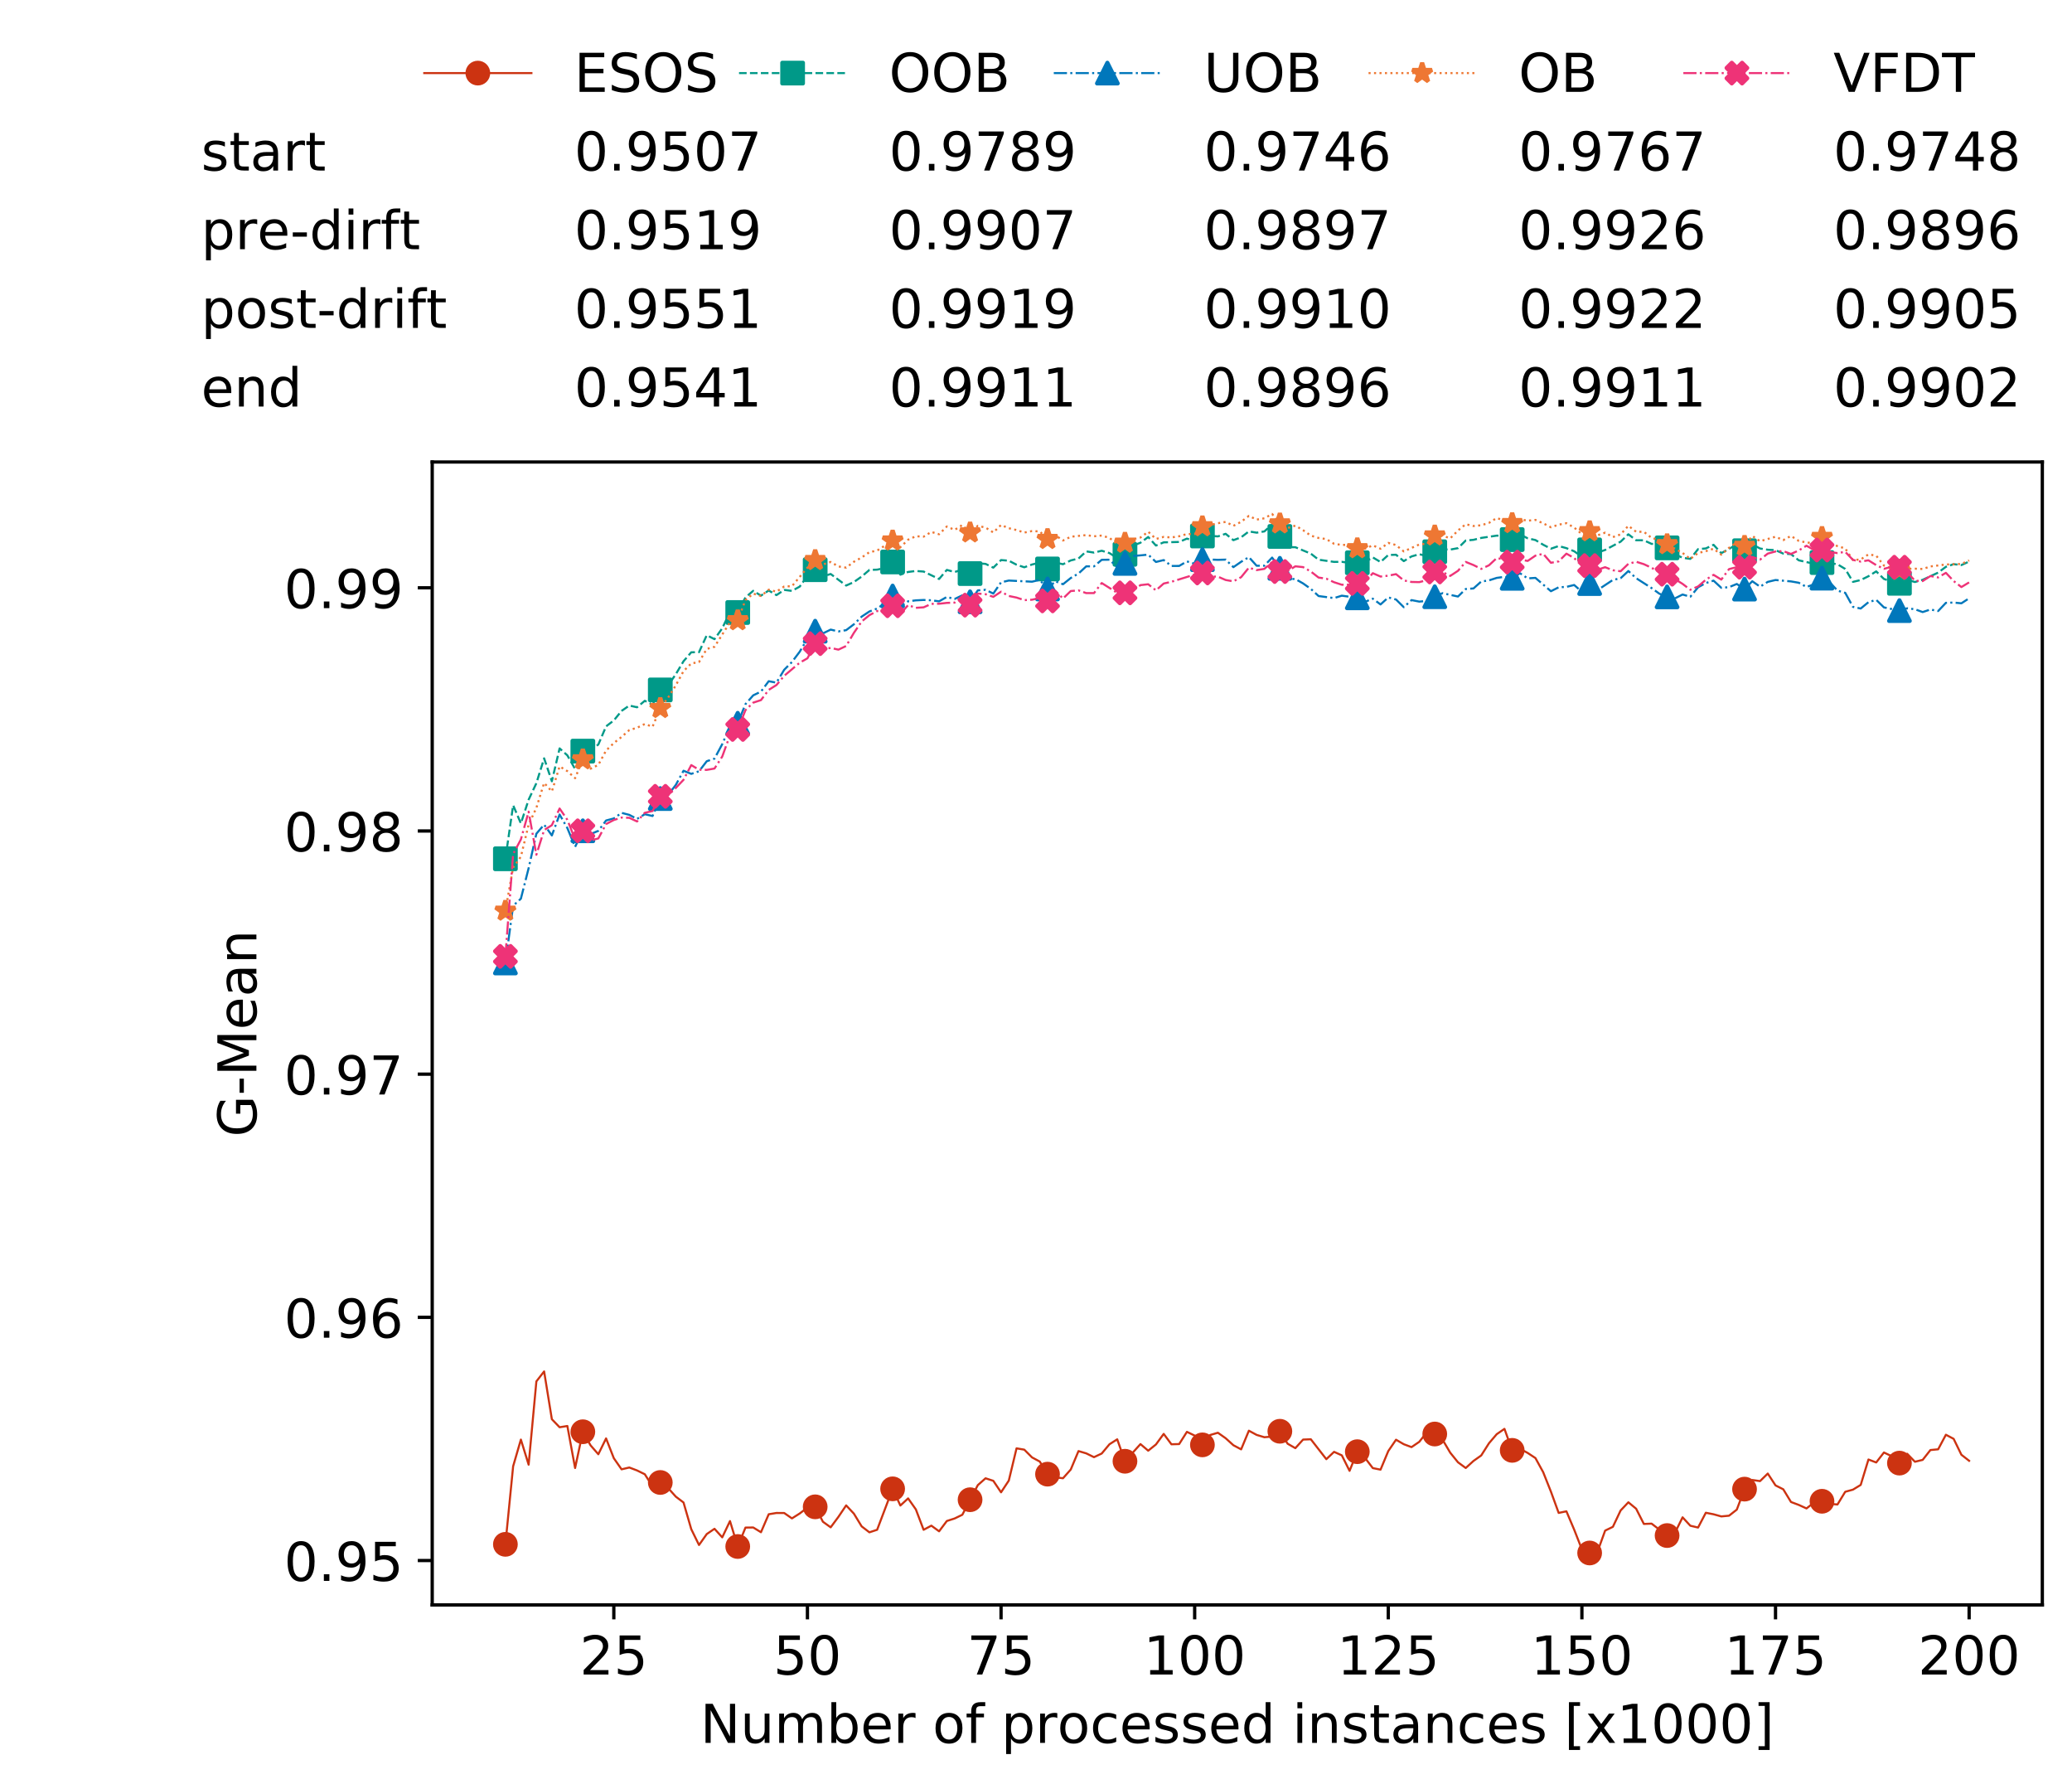 <?xml version="1.0" encoding="utf-8" standalone="no"?>
<!DOCTYPE svg PUBLIC "-//W3C//DTD SVG 1.1//EN"
  "http://www.w3.org/Graphics/SVG/1.1/DTD/svg11.dtd">
<!-- Created with matplotlib (https://matplotlib.org/) -->
<svg height="432.615pt" version="1.1" viewBox="0 0 502.65 432.615" width="502.65pt" xmlns="http://www.w3.org/2000/svg" xmlns:xlink="http://www.w3.org/1999/xlink">
 <defs>
  <style type="text/css">
*{stroke-linecap:butt;stroke-linejoin:round;white-space:pre;}
  </style>
 </defs>
 <g id="figure_1">
  <g id="patch_1">
   <path d="M 0 432.615 
L 502.65 432.615 
L 502.65 0 
L 0 0 
z
" style="fill:#ffffff;"/>
  </g>
  <g id="axes_1">
   <g id="patch_2">
    <path d="M 104.85 389.252 
L 495.45 389.252 
L 495.45 112.052 
L 104.85 112.052 
z
" style="fill:#ffffff;"/>
   </g>
   <g id="matplotlib.axis_1">
    <g id="xtick_1">
     <g id="line2d_1">
      <defs>
       <path d="M 0 0 
L 0 3.5 
" id="m8f1e061e0d" style="stroke:#000000;stroke-width:0.8;"/>
      </defs>
      <g>
       <use style="stroke:#000000;stroke-width:0.8;" x="148.908" xlink:href="#m8f1e061e0d" y="389.252"/>
      </g>
     </g>
     <g id="text_1">
      <!-- 25 -->
      <defs>
       <path d="M 19.188 8.297 
L 53.609 8.297 
L 53.609 0 
L 7.328 0 
L 7.328 8.297 
Q 12.938 14.109 22.625 23.891 
Q 32.328 33.688 34.812 36.531 
Q 39.547 41.844 41.422 45.531 
Q 43.312 49.219 43.312 52.781 
Q 43.312 58.594 39.234 62.25 
Q 35.156 65.922 28.609 65.922 
Q 23.969 65.922 18.812 64.312 
Q 13.672 62.703 7.812 59.422 
L 7.812 69.391 
Q 13.766 71.781 18.938 73 
Q 24.125 74.219 28.422 74.219 
Q 39.75 74.219 46.484 68.547 
Q 53.219 62.891 53.219 53.422 
Q 53.219 48.922 51.531 44.891 
Q 49.859 40.875 45.406 35.406 
Q 44.188 33.984 37.641 27.219 
Q 31.109 20.453 19.188 8.297 
z
" id="DejaVuSans-50"/>
       <path d="M 10.797 72.906 
L 49.516 72.906 
L 49.516 64.594 
L 19.828 64.594 
L 19.828 46.734 
Q 21.969 47.469 24.109 47.828 
Q 26.266 48.188 28.422 48.188 
Q 40.625 48.188 47.75 41.5 
Q 54.891 34.812 54.891 23.391 
Q 54.891 11.625 47.562 5.094 
Q 40.234 -1.422 26.906 -1.422 
Q 22.312 -1.422 17.547 -0.641 
Q 12.797 0.141 7.719 1.703 
L 7.719 11.625 
Q 12.109 9.234 16.797 8.062 
Q 21.484 6.891 26.703 6.891 
Q 35.156 6.891 40.078 11.328 
Q 45.016 15.766 45.016 23.391 
Q 45.016 31 40.078 35.438 
Q 35.156 39.891 26.703 39.891 
Q 22.75 39.891 18.812 39.016 
Q 14.891 38.141 10.797 36.281 
z
" id="DejaVuSans-53"/>
      </defs>
      <g transform="translate(140.636 406.13)scale(0.13 -0.13)">
       <use xlink:href="#DejaVuSans-50"/>
       <use x="63.623" xlink:href="#DejaVuSans-53"/>
      </g>
     </g>
    </g>
    <g id="xtick_2">
     <g id="line2d_2">
      <g>
       <use style="stroke:#000000;stroke-width:0.8;" x="195.877" xlink:href="#m8f1e061e0d" y="389.252"/>
      </g>
     </g>
     <g id="text_2">
      <!-- 50 -->
      <defs>
       <path d="M 31.781 66.406 
Q 24.172 66.406 20.328 58.906 
Q 16.5 51.422 16.5 36.375 
Q 16.5 21.391 20.328 13.891 
Q 24.172 6.391 31.781 6.391 
Q 39.453 6.391 43.281 13.891 
Q 47.125 21.391 47.125 36.375 
Q 47.125 51.422 43.281 58.906 
Q 39.453 66.406 31.781 66.406 
z
M 31.781 74.219 
Q 44.047 74.219 50.516 64.516 
Q 56.984 54.828 56.984 36.375 
Q 56.984 17.969 50.516 8.266 
Q 44.047 -1.422 31.781 -1.422 
Q 19.531 -1.422 13.062 8.266 
Q 6.594 17.969 6.594 36.375 
Q 6.594 54.828 13.062 64.516 
Q 19.531 74.219 31.781 74.219 
z
" id="DejaVuSans-48"/>
      </defs>
      <g transform="translate(187.606 406.13)scale(0.13 -0.13)">
       <use xlink:href="#DejaVuSans-53"/>
       <use x="63.623" xlink:href="#DejaVuSans-48"/>
      </g>
     </g>
    </g>
    <g id="xtick_3">
     <g id="line2d_3">
      <g>
       <use style="stroke:#000000;stroke-width:0.8;" x="242.847" xlink:href="#m8f1e061e0d" y="389.252"/>
      </g>
     </g>
     <g id="text_3">
      <!-- 75 -->
      <defs>
       <path d="M 8.203 72.906 
L 55.078 72.906 
L 55.078 68.703 
L 28.609 0 
L 18.312 0 
L 43.219 64.594 
L 8.203 64.594 
z
" id="DejaVuSans-55"/>
      </defs>
      <g transform="translate(234.576 406.13)scale(0.13 -0.13)">
       <use xlink:href="#DejaVuSans-55"/>
       <use x="63.623" xlink:href="#DejaVuSans-53"/>
      </g>
     </g>
    </g>
    <g id="xtick_4">
     <g id="line2d_4">
      <g>
       <use style="stroke:#000000;stroke-width:0.8;" x="289.817" xlink:href="#m8f1e061e0d" y="389.252"/>
      </g>
     </g>
     <g id="text_4">
      <!-- 100 -->
      <defs>
       <path d="M 12.406 8.297 
L 28.516 8.297 
L 28.516 63.922 
L 10.984 60.406 
L 10.984 69.391 
L 28.422 72.906 
L 38.281 72.906 
L 38.281 8.297 
L 54.391 8.297 
L 54.391 0 
L 12.406 0 
z
" id="DejaVuSans-49"/>
      </defs>
      <g transform="translate(277.41 406.13)scale(0.13 -0.13)">
       <use xlink:href="#DejaVuSans-49"/>
       <use x="63.623" xlink:href="#DejaVuSans-48"/>
       <use x="127.246" xlink:href="#DejaVuSans-48"/>
      </g>
     </g>
    </g>
    <g id="xtick_5">
     <g id="line2d_5">
      <g>
       <use style="stroke:#000000;stroke-width:0.8;" x="336.786" xlink:href="#m8f1e061e0d" y="389.252"/>
      </g>
     </g>
     <g id="text_5">
      <!-- 125 -->
      <g transform="translate(324.379 406.13)scale(0.13 -0.13)">
       <use xlink:href="#DejaVuSans-49"/>
       <use x="63.623" xlink:href="#DejaVuSans-50"/>
       <use x="127.246" xlink:href="#DejaVuSans-53"/>
      </g>
     </g>
    </g>
    <g id="xtick_6">
     <g id="line2d_6">
      <g>
       <use style="stroke:#000000;stroke-width:0.8;" x="383.756" xlink:href="#m8f1e061e0d" y="389.252"/>
      </g>
     </g>
     <g id="text_6">
      <!-- 150 -->
      <g transform="translate(371.349 406.13)scale(0.13 -0.13)">
       <use xlink:href="#DejaVuSans-49"/>
       <use x="63.623" xlink:href="#DejaVuSans-53"/>
       <use x="127.246" xlink:href="#DejaVuSans-48"/>
      </g>
     </g>
    </g>
    <g id="xtick_7">
     <g id="line2d_7">
      <g>
       <use style="stroke:#000000;stroke-width:0.8;" x="430.726" xlink:href="#m8f1e061e0d" y="389.252"/>
      </g>
     </g>
     <g id="text_7">
      <!-- 175 -->
      <g transform="translate(418.319 406.13)scale(0.13 -0.13)">
       <use xlink:href="#DejaVuSans-49"/>
       <use x="63.623" xlink:href="#DejaVuSans-55"/>
       <use x="127.246" xlink:href="#DejaVuSans-53"/>
      </g>
     </g>
    </g>
    <g id="xtick_8">
     <g id="line2d_8">
      <g>
       <use style="stroke:#000000;stroke-width:0.8;" x="477.695" xlink:href="#m8f1e061e0d" y="389.252"/>
      </g>
     </g>
     <g id="text_8">
      <!-- 200 -->
      <g transform="translate(465.289 406.13)scale(0.13 -0.13)">
       <use xlink:href="#DejaVuSans-50"/>
       <use x="63.623" xlink:href="#DejaVuSans-48"/>
       <use x="127.246" xlink:href="#DejaVuSans-48"/>
      </g>
     </g>
    </g>
    <g id="text_9">
     <!-- Number of processed instances [x1000] -->
     <defs>
      <path d="M 9.812 72.906 
L 23.094 72.906 
L 55.422 11.922 
L 55.422 72.906 
L 64.984 72.906 
L 64.984 0 
L 51.703 0 
L 19.391 60.984 
L 19.391 0 
L 9.812 0 
z
" id="DejaVuSans-78"/>
      <path d="M 8.5 21.578 
L 8.5 54.688 
L 17.484 54.688 
L 17.484 21.922 
Q 17.484 14.156 20.5 10.266 
Q 23.531 6.391 29.594 6.391 
Q 36.859 6.391 41.078 11.031 
Q 45.312 15.672 45.312 23.688 
L 45.312 54.688 
L 54.297 54.688 
L 54.297 0 
L 45.312 0 
L 45.312 8.406 
Q 42.047 3.422 37.719 1 
Q 33.406 -1.422 27.688 -1.422 
Q 18.266 -1.422 13.375 4.438 
Q 8.5 10.297 8.5 21.578 
z
M 31.109 56 
z
" id="DejaVuSans-117"/>
      <path d="M 52 44.188 
Q 55.375 50.25 60.062 53.125 
Q 64.75 56 71.094 56 
Q 79.641 56 84.281 50.016 
Q 88.922 44.047 88.922 33.016 
L 88.922 0 
L 79.891 0 
L 79.891 32.719 
Q 79.891 40.578 77.094 44.375 
Q 74.312 48.188 68.609 48.188 
Q 61.625 48.188 57.562 43.547 
Q 53.516 38.922 53.516 30.906 
L 53.516 0 
L 44.484 0 
L 44.484 32.719 
Q 44.484 40.625 41.703 44.406 
Q 38.922 48.188 33.109 48.188 
Q 26.219 48.188 22.156 43.531 
Q 18.109 38.875 18.109 30.906 
L 18.109 0 
L 9.078 0 
L 9.078 54.688 
L 18.109 54.688 
L 18.109 46.188 
Q 21.188 51.219 25.484 53.609 
Q 29.781 56 35.688 56 
Q 41.656 56 45.828 52.969 
Q 50 49.953 52 44.188 
z
" id="DejaVuSans-109"/>
      <path d="M 48.688 27.297 
Q 48.688 37.203 44.609 42.844 
Q 40.531 48.484 33.406 48.484 
Q 26.266 48.484 22.188 42.844 
Q 18.109 37.203 18.109 27.297 
Q 18.109 17.391 22.188 11.75 
Q 26.266 6.109 33.406 6.109 
Q 40.531 6.109 44.609 11.75 
Q 48.688 17.391 48.688 27.297 
z
M 18.109 46.391 
Q 20.953 51.266 25.266 53.625 
Q 29.594 56 35.594 56 
Q 45.562 56 51.781 48.094 
Q 58.016 40.188 58.016 27.297 
Q 58.016 14.406 51.781 6.484 
Q 45.562 -1.422 35.594 -1.422 
Q 29.594 -1.422 25.266 0.953 
Q 20.953 3.328 18.109 8.203 
L 18.109 0 
L 9.078 0 
L 9.078 75.984 
L 18.109 75.984 
z
" id="DejaVuSans-98"/>
      <path d="M 56.203 29.594 
L 56.203 25.203 
L 14.891 25.203 
Q 15.484 15.922 20.484 11.062 
Q 25.484 6.203 34.422 6.203 
Q 39.594 6.203 44.453 7.469 
Q 49.312 8.734 54.109 11.281 
L 54.109 2.781 
Q 49.266 0.734 44.188 -0.344 
Q 39.109 -1.422 33.891 -1.422 
Q 20.797 -1.422 13.156 6.188 
Q 5.516 13.812 5.516 26.812 
Q 5.516 40.234 12.766 48.109 
Q 20.016 56 32.328 56 
Q 43.359 56 49.781 48.891 
Q 56.203 41.797 56.203 29.594 
z
M 47.219 32.234 
Q 47.125 39.594 43.094 43.984 
Q 39.062 48.391 32.422 48.391 
Q 24.906 48.391 20.391 44.141 
Q 15.875 39.891 15.188 32.172 
z
" id="DejaVuSans-101"/>
      <path d="M 41.109 46.297 
Q 39.594 47.172 37.812 47.578 
Q 36.031 48 33.891 48 
Q 26.266 48 22.188 43.047 
Q 18.109 38.094 18.109 28.812 
L 18.109 0 
L 9.078 0 
L 9.078 54.688 
L 18.109 54.688 
L 18.109 46.188 
Q 20.953 51.172 25.484 53.578 
Q 30.031 56 36.531 56 
Q 37.453 56 38.578 55.875 
Q 39.703 55.766 41.062 55.516 
z
" id="DejaVuSans-114"/>
      <path id="DejaVuSans-32"/>
      <path d="M 30.609 48.391 
Q 23.391 48.391 19.188 42.75 
Q 14.984 37.109 14.984 27.297 
Q 14.984 17.484 19.156 11.844 
Q 23.344 6.203 30.609 6.203 
Q 37.797 6.203 41.984 11.859 
Q 46.188 17.531 46.188 27.297 
Q 46.188 37.016 41.984 42.703 
Q 37.797 48.391 30.609 48.391 
z
M 30.609 56 
Q 42.328 56 49.016 48.375 
Q 55.719 40.766 55.719 27.297 
Q 55.719 13.875 49.016 6.219 
Q 42.328 -1.422 30.609 -1.422 
Q 18.844 -1.422 12.172 6.219 
Q 5.516 13.875 5.516 27.297 
Q 5.516 40.766 12.172 48.375 
Q 18.844 56 30.609 56 
z
" id="DejaVuSans-111"/>
      <path d="M 37.109 75.984 
L 37.109 68.5 
L 28.516 68.5 
Q 23.688 68.5 21.797 66.547 
Q 19.922 64.594 19.922 59.516 
L 19.922 54.688 
L 34.719 54.688 
L 34.719 47.703 
L 19.922 47.703 
L 19.922 0 
L 10.891 0 
L 10.891 47.703 
L 2.297 47.703 
L 2.297 54.688 
L 10.891 54.688 
L 10.891 58.5 
Q 10.891 67.625 15.141 71.797 
Q 19.391 75.984 28.609 75.984 
z
" id="DejaVuSans-102"/>
      <path d="M 18.109 8.203 
L 18.109 -20.797 
L 9.078 -20.797 
L 9.078 54.688 
L 18.109 54.688 
L 18.109 46.391 
Q 20.953 51.266 25.266 53.625 
Q 29.594 56 35.594 56 
Q 45.562 56 51.781 48.094 
Q 58.016 40.188 58.016 27.297 
Q 58.016 14.406 51.781 6.484 
Q 45.562 -1.422 35.594 -1.422 
Q 29.594 -1.422 25.266 0.953 
Q 20.953 3.328 18.109 8.203 
z
M 48.688 27.297 
Q 48.688 37.203 44.609 42.844 
Q 40.531 48.484 33.406 48.484 
Q 26.266 48.484 22.188 42.844 
Q 18.109 37.203 18.109 27.297 
Q 18.109 17.391 22.188 11.75 
Q 26.266 6.109 33.406 6.109 
Q 40.531 6.109 44.609 11.75 
Q 48.688 17.391 48.688 27.297 
z
" id="DejaVuSans-112"/>
      <path d="M 48.781 52.594 
L 48.781 44.188 
Q 44.969 46.297 41.141 47.344 
Q 37.312 48.391 33.406 48.391 
Q 24.656 48.391 19.812 42.844 
Q 14.984 37.312 14.984 27.297 
Q 14.984 17.281 19.812 11.734 
Q 24.656 6.203 33.406 6.203 
Q 37.312 6.203 41.141 7.25 
Q 44.969 8.297 48.781 10.406 
L 48.781 2.094 
Q 45.016 0.344 40.984 -0.531 
Q 36.969 -1.422 32.422 -1.422 
Q 20.062 -1.422 12.781 6.344 
Q 5.516 14.109 5.516 27.297 
Q 5.516 40.672 12.859 48.328 
Q 20.219 56 33.016 56 
Q 37.156 56 41.109 55.141 
Q 45.062 54.297 48.781 52.594 
z
" id="DejaVuSans-99"/>
      <path d="M 44.281 53.078 
L 44.281 44.578 
Q 40.484 46.531 36.375 47.5 
Q 32.281 48.484 27.875 48.484 
Q 21.188 48.484 17.844 46.438 
Q 14.5 44.391 14.5 40.281 
Q 14.5 37.156 16.891 35.375 
Q 19.281 33.594 26.516 31.984 
L 29.594 31.297 
Q 39.156 29.25 43.188 25.516 
Q 47.219 21.781 47.219 15.094 
Q 47.219 7.469 41.188 3.016 
Q 35.156 -1.422 24.609 -1.422 
Q 20.219 -1.422 15.453 -0.562 
Q 10.688 0.297 5.422 2 
L 5.422 11.281 
Q 10.406 8.688 15.234 7.391 
Q 20.062 6.109 24.812 6.109 
Q 31.156 6.109 34.562 8.281 
Q 37.984 10.453 37.984 14.406 
Q 37.984 18.062 35.516 20.016 
Q 33.062 21.969 24.703 23.781 
L 21.578 24.516 
Q 13.234 26.266 9.516 29.906 
Q 5.812 33.547 5.812 39.891 
Q 5.812 47.609 11.281 51.797 
Q 16.75 56 26.812 56 
Q 31.781 56 36.172 55.266 
Q 40.578 54.547 44.281 53.078 
z
" id="DejaVuSans-115"/>
      <path d="M 45.406 46.391 
L 45.406 75.984 
L 54.391 75.984 
L 54.391 0 
L 45.406 0 
L 45.406 8.203 
Q 42.578 3.328 38.25 0.953 
Q 33.938 -1.422 27.875 -1.422 
Q 17.969 -1.422 11.734 6.484 
Q 5.516 14.406 5.516 27.297 
Q 5.516 40.188 11.734 48.094 
Q 17.969 56 27.875 56 
Q 33.938 56 38.25 53.625 
Q 42.578 51.266 45.406 46.391 
z
M 14.797 27.297 
Q 14.797 17.391 18.875 11.75 
Q 22.953 6.109 30.078 6.109 
Q 37.203 6.109 41.297 11.75 
Q 45.406 17.391 45.406 27.297 
Q 45.406 37.203 41.297 42.844 
Q 37.203 48.484 30.078 48.484 
Q 22.953 48.484 18.875 42.844 
Q 14.797 37.203 14.797 27.297 
z
" id="DejaVuSans-100"/>
      <path d="M 9.422 54.688 
L 18.406 54.688 
L 18.406 0 
L 9.422 0 
z
M 9.422 75.984 
L 18.406 75.984 
L 18.406 64.594 
L 9.422 64.594 
z
" id="DejaVuSans-105"/>
      <path d="M 54.891 33.016 
L 54.891 0 
L 45.906 0 
L 45.906 32.719 
Q 45.906 40.484 42.875 44.328 
Q 39.844 48.188 33.797 48.188 
Q 26.516 48.188 22.312 43.547 
Q 18.109 38.922 18.109 30.906 
L 18.109 0 
L 9.078 0 
L 9.078 54.688 
L 18.109 54.688 
L 18.109 46.188 
Q 21.344 51.125 25.703 53.562 
Q 30.078 56 35.797 56 
Q 45.219 56 50.047 50.172 
Q 54.891 44.344 54.891 33.016 
z
" id="DejaVuSans-110"/>
      <path d="M 18.312 70.219 
L 18.312 54.688 
L 36.812 54.688 
L 36.812 47.703 
L 18.312 47.703 
L 18.312 18.016 
Q 18.312 11.328 20.141 9.422 
Q 21.969 7.516 27.594 7.516 
L 36.812 7.516 
L 36.812 0 
L 27.594 0 
Q 17.188 0 13.234 3.875 
Q 9.281 7.766 9.281 18.016 
L 9.281 47.703 
L 2.688 47.703 
L 2.688 54.688 
L 9.281 54.688 
L 9.281 70.219 
z
" id="DejaVuSans-116"/>
      <path d="M 34.281 27.484 
Q 23.391 27.484 19.188 25 
Q 14.984 22.516 14.984 16.5 
Q 14.984 11.719 18.141 8.906 
Q 21.297 6.109 26.703 6.109 
Q 34.188 6.109 38.703 11.406 
Q 43.219 16.703 43.219 25.484 
L 43.219 27.484 
z
M 52.203 31.203 
L 52.203 0 
L 43.219 0 
L 43.219 8.297 
Q 40.141 3.328 35.547 0.953 
Q 30.953 -1.422 24.312 -1.422 
Q 15.922 -1.422 10.953 3.297 
Q 6 8.016 6 15.922 
Q 6 25.141 12.172 29.828 
Q 18.359 34.516 30.609 34.516 
L 43.219 34.516 
L 43.219 35.406 
Q 43.219 41.609 39.141 45 
Q 35.062 48.391 27.688 48.391 
Q 23 48.391 18.547 47.266 
Q 14.109 46.141 10.016 43.891 
L 10.016 52.203 
Q 14.938 54.109 19.578 55.047 
Q 24.219 56 28.609 56 
Q 40.484 56 46.344 49.844 
Q 52.203 43.703 52.203 31.203 
z
" id="DejaVuSans-97"/>
      <path d="M 8.594 75.984 
L 29.297 75.984 
L 29.297 69 
L 17.578 69 
L 17.578 -6.203 
L 29.297 -6.203 
L 29.297 -13.188 
L 8.594 -13.188 
z
" id="DejaVuSans-91"/>
      <path d="M 54.891 54.688 
L 35.109 28.078 
L 55.906 0 
L 45.312 0 
L 29.391 21.484 
L 13.484 0 
L 2.875 0 
L 24.125 28.609 
L 4.688 54.688 
L 15.281 54.688 
L 29.781 35.203 
L 44.281 54.688 
z
" id="DejaVuSans-120"/>
      <path d="M 30.422 75.984 
L 30.422 -13.188 
L 9.719 -13.188 
L 9.719 -6.203 
L 21.391 -6.203 
L 21.391 69 
L 9.719 69 
L 9.719 75.984 
z
" id="DejaVuSans-93"/>
     </defs>
     <g transform="translate(169.881 422.711)scale(0.13 -0.13)">
      <use xlink:href="#DejaVuSans-78"/>
      <use x="74.805" xlink:href="#DejaVuSans-117"/>
      <use x="138.184" xlink:href="#DejaVuSans-109"/>
      <use x="235.596" xlink:href="#DejaVuSans-98"/>
      <use x="299.072" xlink:href="#DejaVuSans-101"/>
      <use x="360.596" xlink:href="#DejaVuSans-114"/>
      <use x="401.709" xlink:href="#DejaVuSans-32"/>
      <use x="433.496" xlink:href="#DejaVuSans-111"/>
      <use x="494.678" xlink:href="#DejaVuSans-102"/>
      <use x="529.883" xlink:href="#DejaVuSans-32"/>
      <use x="561.67" xlink:href="#DejaVuSans-112"/>
      <use x="625.146" xlink:href="#DejaVuSans-114"/>
      <use x="666.229" xlink:href="#DejaVuSans-111"/>
      <use x="727.41" xlink:href="#DejaVuSans-99"/>
      <use x="782.391" xlink:href="#DejaVuSans-101"/>
      <use x="843.914" xlink:href="#DejaVuSans-115"/>
      <use x="896.014" xlink:href="#DejaVuSans-115"/>
      <use x="948.113" xlink:href="#DejaVuSans-101"/>
      <use x="1009.637" xlink:href="#DejaVuSans-100"/>
      <use x="1073.113" xlink:href="#DejaVuSans-32"/>
      <use x="1104.9" xlink:href="#DejaVuSans-105"/>
      <use x="1132.684" xlink:href="#DejaVuSans-110"/>
      <use x="1196.062" xlink:href="#DejaVuSans-115"/>
      <use x="1248.162" xlink:href="#DejaVuSans-116"/>
      <use x="1287.371" xlink:href="#DejaVuSans-97"/>
      <use x="1348.65" xlink:href="#DejaVuSans-110"/>
      <use x="1412.029" xlink:href="#DejaVuSans-99"/>
      <use x="1467.01" xlink:href="#DejaVuSans-101"/>
      <use x="1528.533" xlink:href="#DejaVuSans-115"/>
      <use x="1580.633" xlink:href="#DejaVuSans-32"/>
      <use x="1612.42" xlink:href="#DejaVuSans-91"/>
      <use x="1651.434" xlink:href="#DejaVuSans-120"/>
      <use x="1710.613" xlink:href="#DejaVuSans-49"/>
      <use x="1774.236" xlink:href="#DejaVuSans-48"/>
      <use x="1837.859" xlink:href="#DejaVuSans-48"/>
      <use x="1901.482" xlink:href="#DejaVuSans-48"/>
      <use x="1965.105" xlink:href="#DejaVuSans-93"/>
     </g>
    </g>
   </g>
   <g id="matplotlib.axis_2">
    <g id="ytick_1">
     <g id="line2d_9">
      <defs>
       <path d="M 0 0 
L -3.5 0 
" id="m84c2d34a6c" style="stroke:#000000;stroke-width:0.8;"/>
      </defs>
      <g>
       <use style="stroke:#000000;stroke-width:0.8;" x="104.85" xlink:href="#m84c2d34a6c" y="378.48"/>
      </g>
     </g>
     <g id="text_10">
      <!-- 0.95 -->
      <defs>
       <path d="M 10.688 12.406 
L 21 12.406 
L 21 0 
L 10.688 0 
z
" id="DejaVuSans-46"/>
       <path d="M 10.984 1.516 
L 10.984 10.5 
Q 14.703 8.734 18.5 7.812 
Q 22.312 6.891 25.984 6.891 
Q 35.75 6.891 40.891 13.453 
Q 46.047 20.016 46.781 33.406 
Q 43.953 29.203 39.594 26.953 
Q 35.25 24.703 29.984 24.703 
Q 19.047 24.703 12.672 31.312 
Q 6.297 37.938 6.297 49.422 
Q 6.297 60.641 12.938 67.422 
Q 19.578 74.219 30.609 74.219 
Q 43.266 74.219 49.922 64.516 
Q 56.594 54.828 56.594 36.375 
Q 56.594 19.141 48.406 8.859 
Q 40.234 -1.422 26.422 -1.422 
Q 22.703 -1.422 18.891 -0.688 
Q 15.094 0.047 10.984 1.516 
z
M 30.609 32.422 
Q 37.25 32.422 41.125 36.953 
Q 45.016 41.5 45.016 49.422 
Q 45.016 57.281 41.125 61.844 
Q 37.25 66.406 30.609 66.406 
Q 23.969 66.406 20.094 61.844 
Q 16.219 57.281 16.219 49.422 
Q 16.219 41.5 20.094 36.953 
Q 23.969 32.422 30.609 32.422 
z
" id="DejaVuSans-57"/>
      </defs>
      <g transform="translate(68.905 383.419)scale(0.13 -0.13)">
       <use xlink:href="#DejaVuSans-48"/>
       <use x="63.623" xlink:href="#DejaVuSans-46"/>
       <use x="95.41" xlink:href="#DejaVuSans-57"/>
       <use x="159.033" xlink:href="#DejaVuSans-53"/>
      </g>
     </g>
    </g>
    <g id="ytick_2">
     <g id="line2d_10">
      <g>
       <use style="stroke:#000000;stroke-width:0.8;" x="104.85" xlink:href="#m84c2d34a6c" y="319.499"/>
      </g>
     </g>
     <g id="text_11">
      <!-- 0.96 -->
      <defs>
       <path d="M 33.016 40.375 
Q 26.375 40.375 22.484 35.828 
Q 18.609 31.297 18.609 23.391 
Q 18.609 15.531 22.484 10.953 
Q 26.375 6.391 33.016 6.391 
Q 39.656 6.391 43.531 10.953 
Q 47.406 15.531 47.406 23.391 
Q 47.406 31.297 43.531 35.828 
Q 39.656 40.375 33.016 40.375 
z
M 52.594 71.297 
L 52.594 62.312 
Q 48.875 64.062 45.094 64.984 
Q 41.312 65.922 37.594 65.922 
Q 27.828 65.922 22.672 59.328 
Q 17.531 52.734 16.797 39.406 
Q 19.672 43.656 24.016 45.922 
Q 28.375 48.188 33.594 48.188 
Q 44.578 48.188 50.953 41.516 
Q 57.328 34.859 57.328 23.391 
Q 57.328 12.156 50.688 5.359 
Q 44.047 -1.422 33.016 -1.422 
Q 20.359 -1.422 13.672 8.266 
Q 6.984 17.969 6.984 36.375 
Q 6.984 53.656 15.188 63.938 
Q 23.391 74.219 37.203 74.219 
Q 40.922 74.219 44.703 73.484 
Q 48.484 72.75 52.594 71.297 
z
" id="DejaVuSans-54"/>
      </defs>
      <g transform="translate(68.905 324.438)scale(0.13 -0.13)">
       <use xlink:href="#DejaVuSans-48"/>
       <use x="63.623" xlink:href="#DejaVuSans-46"/>
       <use x="95.41" xlink:href="#DejaVuSans-57"/>
       <use x="159.033" xlink:href="#DejaVuSans-54"/>
      </g>
     </g>
    </g>
    <g id="ytick_3">
     <g id="line2d_11">
      <g>
       <use style="stroke:#000000;stroke-width:0.8;" x="104.85" xlink:href="#m84c2d34a6c" y="260.519"/>
      </g>
     </g>
     <g id="text_12">
      <!-- 0.97 -->
      <g transform="translate(68.905 265.457)scale(0.13 -0.13)">
       <use xlink:href="#DejaVuSans-48"/>
       <use x="63.623" xlink:href="#DejaVuSans-46"/>
       <use x="95.41" xlink:href="#DejaVuSans-57"/>
       <use x="159.033" xlink:href="#DejaVuSans-55"/>
      </g>
     </g>
    </g>
    <g id="ytick_4">
     <g id="line2d_12">
      <g>
       <use style="stroke:#000000;stroke-width:0.8;" x="104.85" xlink:href="#m84c2d34a6c" y="201.538"/>
      </g>
     </g>
     <g id="text_13">
      <!-- 0.98 -->
      <defs>
       <path d="M 31.781 34.625 
Q 24.75 34.625 20.719 30.859 
Q 16.703 27.094 16.703 20.516 
Q 16.703 13.922 20.719 10.156 
Q 24.75 6.391 31.781 6.391 
Q 38.812 6.391 42.859 10.172 
Q 46.922 13.969 46.922 20.516 
Q 46.922 27.094 42.891 30.859 
Q 38.875 34.625 31.781 34.625 
z
M 21.922 38.812 
Q 15.578 40.375 12.031 44.719 
Q 8.5 49.078 8.5 55.328 
Q 8.5 64.062 14.719 69.141 
Q 20.953 74.219 31.781 74.219 
Q 42.672 74.219 48.875 69.141 
Q 55.078 64.062 55.078 55.328 
Q 55.078 49.078 51.531 44.719 
Q 48 40.375 41.703 38.812 
Q 48.828 37.156 52.797 32.312 
Q 56.781 27.484 56.781 20.516 
Q 56.781 9.906 50.312 4.234 
Q 43.844 -1.422 31.781 -1.422 
Q 19.734 -1.422 13.25 4.234 
Q 6.781 9.906 6.781 20.516 
Q 6.781 27.484 10.781 32.312 
Q 14.797 37.156 21.922 38.812 
z
M 18.312 54.391 
Q 18.312 48.734 21.844 45.562 
Q 25.391 42.391 31.781 42.391 
Q 38.141 42.391 41.719 45.562 
Q 45.312 48.734 45.312 54.391 
Q 45.312 60.062 41.719 63.234 
Q 38.141 66.406 31.781 66.406 
Q 25.391 66.406 21.844 63.234 
Q 18.312 60.062 18.312 54.391 
z
" id="DejaVuSans-56"/>
      </defs>
      <g transform="translate(68.905 206.477)scale(0.13 -0.13)">
       <use xlink:href="#DejaVuSans-48"/>
       <use x="63.623" xlink:href="#DejaVuSans-46"/>
       <use x="95.41" xlink:href="#DejaVuSans-57"/>
       <use x="159.033" xlink:href="#DejaVuSans-56"/>
      </g>
     </g>
    </g>
    <g id="ytick_5">
     <g id="line2d_13">
      <g>
       <use style="stroke:#000000;stroke-width:0.8;" x="104.85" xlink:href="#m84c2d34a6c" y="142.557"/>
      </g>
     </g>
     <g id="text_14">
      <!-- 0.99 -->
      <g transform="translate(68.905 147.496)scale(0.13 -0.13)">
       <use xlink:href="#DejaVuSans-48"/>
       <use x="63.623" xlink:href="#DejaVuSans-46"/>
       <use x="95.41" xlink:href="#DejaVuSans-57"/>
       <use x="159.033" xlink:href="#DejaVuSans-57"/>
      </g>
     </g>
    </g>
    <g id="text_15">
     <!-- G-Mean -->
     <defs>
      <path d="M 59.516 10.406 
L 59.516 29.984 
L 43.406 29.984 
L 43.406 38.094 
L 69.281 38.094 
L 69.281 6.781 
Q 63.578 2.734 56.688 0.656 
Q 49.812 -1.422 42 -1.422 
Q 24.906 -1.422 15.25 8.562 
Q 5.609 18.562 5.609 36.375 
Q 5.609 54.25 15.25 64.234 
Q 24.906 74.219 42 74.219 
Q 49.125 74.219 55.547 72.453 
Q 61.969 70.703 67.391 67.281 
L 67.391 56.781 
Q 61.922 61.422 55.766 63.766 
Q 49.609 66.109 42.828 66.109 
Q 29.438 66.109 22.719 58.641 
Q 16.016 51.172 16.016 36.375 
Q 16.016 21.625 22.719 14.156 
Q 29.438 6.688 42.828 6.688 
Q 48.047 6.688 52.141 7.594 
Q 56.25 8.5 59.516 10.406 
z
" id="DejaVuSans-71"/>
      <path d="M 4.891 31.391 
L 31.203 31.391 
L 31.203 23.391 
L 4.891 23.391 
z
" id="DejaVuSans-45"/>
      <path d="M 9.812 72.906 
L 24.516 72.906 
L 43.109 23.297 
L 61.812 72.906 
L 76.516 72.906 
L 76.516 0 
L 66.891 0 
L 66.891 64.016 
L 48.094 14.016 
L 38.188 14.016 
L 19.391 64.016 
L 19.391 0 
L 9.812 0 
z
" id="DejaVuSans-77"/>
     </defs>
     <g transform="translate(62.201 275.744)rotate(-90)scale(0.13 -0.13)">
      <use xlink:href="#DejaVuSans-71"/>
      <use x="77.49" xlink:href="#DejaVuSans-45"/>
      <use x="113.574" xlink:href="#DejaVuSans-77"/>
      <use x="199.854" xlink:href="#DejaVuSans-101"/>
      <use x="261.377" xlink:href="#DejaVuSans-97"/>
      <use x="322.656" xlink:href="#DejaVuSans-110"/>
     </g>
    </g>
   </g>
   <g id="line2d_14"/>
   <g id="line2d_15"/>
   <g id="line2d_16"/>
   <g id="line2d_17"/>
   <g id="line2d_18"/>
   <g id="line2d_19">
    <path clip-path="url(#p76bf70baa9)" d="M 122.605 374.553 
L 124.483 355.617 
L 126.362 349.148 
L 128.241 355.233 
L 130.12 335.034 
L 131.998 332.619 
L 133.877 344.211 
L 135.756 346.156 
L 137.635 345.853 
L 139.514 356.042 
L 141.392 347.248 
L 143.271 350.551 
L 145.15 352.703 
L 147.029 348.866 
L 148.908 353.668 
L 150.786 356.361 
L 152.665 355.92 
L 154.544 356.635 
L 156.423 357.553 
L 158.302 360.515 
L 160.18 359.55 
L 162.059 360.879 
L 163.938 362.98 
L 165.817 364.404 
L 167.695 370.881 
L 169.574 374.713 
L 171.453 372.062 
L 173.332 370.784 
L 175.211 372.86 
L 177.089 368.912 
L 178.968 375.079 
L 180.847 370.491 
L 182.726 370.468 
L 184.605 371.617 
L 186.483 367.257 
L 188.362 366.948 
L 190.241 366.958 
L 192.12 368.261 
L 193.998 367.076 
L 195.877 365.642 
L 197.756 365.457 
L 199.635 369.077 
L 201.514 370.427 
L 203.392 367.894 
L 205.271 365.108 
L 207.15 367.117 
L 209.029 370.197 
L 210.908 371.639 
L 212.786 371.023 
L 216.544 361.094 
L 218.423 365.138 
L 220.302 363.412 
L 222.18 366.083 
L 224.059 371.025 
L 225.938 370.025 
L 227.817 371.393 
L 229.695 368.892 
L 231.574 368.288 
L 233.453 367.381 
L 237.211 360.194 
L 239.089 358.538 
L 240.968 359.147 
L 242.847 361.937 
L 244.726 359.093 
L 246.605 351.274 
L 248.483 351.591 
L 250.362 353.47 
L 252.241 354.478 
L 254.12 357.533 
L 255.998 358.297 
L 257.877 358.525 
L 259.756 356.411 
L 261.635 351.936 
L 263.514 352.492 
L 265.392 353.413 
L 267.271 352.526 
L 269.15 350.278 
L 271.029 349.085 
L 272.908 354.404 
L 276.665 350.242 
L 278.544 351.842 
L 280.423 350.332 
L 282.302 347.767 
L 284.18 350.29 
L 286.059 350.231 
L 287.938 347.272 
L 289.817 348.182 
L 291.695 350.431 
L 293.574 348.038 
L 295.453 347.49 
L 297.332 348.819 
L 299.211 350.518 
L 301.089 351.517 
L 302.968 346.993 
L 304.847 348.011 
L 306.726 348.577 
L 308.605 348.419 
L 310.483 347.129 
L 312.362 350.147 
L 314.241 351.229 
L 316.12 349.143 
L 317.998 349.075 
L 321.756 353.9 
L 323.635 352.123 
L 325.514 352.971 
L 327.392 356.73 
L 329.271 352.082 
L 331.15 353.607 
L 333.029 356.063 
L 334.908 356.439 
L 336.786 351.934 
L 338.665 349.181 
L 340.544 350.272 
L 342.423 350.975 
L 344.302 349.693 
L 346.18 347.323 
L 348.059 347.798 
L 349.938 349.147 
L 351.817 352.334 
L 353.695 354.655 
L 355.574 356.04 
L 357.453 354.331 
L 359.332 352.998 
L 361.211 350.041 
L 363.089 347.839 
L 364.968 346.55 
L 366.847 351.761 
L 368.726 351.368 
L 370.605 352.389 
L 372.483 353.631 
L 374.362 357.054 
L 376.241 361.774 
L 378.12 366.934 
L 379.998 366.542 
L 381.877 370.981 
L 383.756 375.773 
L 385.635 376.652 
L 387.514 376.419 
L 389.392 371.222 
L 391.271 370.31 
L 393.15 366.339 
L 395.029 364.358 
L 396.908 365.911 
L 398.786 369.608 
L 400.665 369.533 
L 404.423 372.423 
L 406.302 371.813 
L 408.18 368.003 
L 410.059 370.041 
L 411.938 370.481 
L 413.817 366.895 
L 415.695 367.265 
L 417.574 367.783 
L 419.453 367.61 
L 421.332 366.135 
L 423.211 361.164 
L 425.089 358.948 
L 426.968 359.22 
L 428.847 357.388 
L 430.726 360.26 
L 432.605 361.204 
L 434.483 364.287 
L 436.362 364.99 
L 438.241 365.846 
L 440.12 364.376 
L 441.998 364.109 
L 443.877 364.731 
L 445.756 364.89 
L 447.635 361.808 
L 449.514 361.288 
L 451.392 360.142 
L 453.271 353.98 
L 455.15 354.697 
L 457.029 352.278 
L 458.908 353.177 
L 460.786 354.854 
L 462.665 352.591 
L 464.544 354.524 
L 466.423 354.073 
L 468.302 351.684 
L 470.18 351.505 
L 472.059 347.976 
L 473.938 348.968 
L 475.817 352.825 
L 477.695 354.292 
L 477.695 354.292 
" style="fill:none;stroke:#cc3311;stroke-linecap:square;stroke-width:0.5;"/>
    <defs>
     <path d="M 0 2.5 
C 0.663 2.5 1.299 2.237 1.768 1.768 
C 2.237 1.299 2.5 0.663 2.5 0 
C 2.5 -0.663 2.237 -1.299 1.768 -1.768 
C 1.299 -2.237 0.663 -2.5 0 -2.5 
C -0.663 -2.5 -1.299 -2.237 -1.768 -1.768 
C -2.237 -1.299 -2.5 -0.663 -2.5 0 
C -2.5 0.663 -2.237 1.299 -1.768 1.768 
C -1.299 2.237 -0.663 2.5 0 2.5 
z
" id="m93db609cd6" style="stroke:#cc3311;"/>
    </defs>
    <g clip-path="url(#p76bf70baa9)">
     <use style="fill:#cc3311;stroke:#cc3311;" x="122.605" xlink:href="#m93db609cd6" y="374.553"/>
     <use style="fill:#cc3311;stroke:#cc3311;" x="141.392" xlink:href="#m93db609cd6" y="347.248"/>
     <use style="fill:#cc3311;stroke:#cc3311;" x="160.18" xlink:href="#m93db609cd6" y="359.55"/>
     <use style="fill:#cc3311;stroke:#cc3311;" x="178.968" xlink:href="#m93db609cd6" y="375.079"/>
     <use style="fill:#cc3311;stroke:#cc3311;" x="197.756" xlink:href="#m93db609cd6" y="365.457"/>
     <use style="fill:#cc3311;stroke:#cc3311;" x="216.544" xlink:href="#m93db609cd6" y="361.094"/>
     <use style="fill:#cc3311;stroke:#cc3311;" x="235.332" xlink:href="#m93db609cd6" y="363.734"/>
     <use style="fill:#cc3311;stroke:#cc3311;" x="254.12" xlink:href="#m93db609cd6" y="357.533"/>
     <use style="fill:#cc3311;stroke:#cc3311;" x="272.908" xlink:href="#m93db609cd6" y="354.404"/>
     <use style="fill:#cc3311;stroke:#cc3311;" x="291.695" xlink:href="#m93db609cd6" y="350.431"/>
     <use style="fill:#cc3311;stroke:#cc3311;" x="310.483" xlink:href="#m93db609cd6" y="347.129"/>
     <use style="fill:#cc3311;stroke:#cc3311;" x="329.271" xlink:href="#m93db609cd6" y="352.082"/>
     <use style="fill:#cc3311;stroke:#cc3311;" x="348.059" xlink:href="#m93db609cd6" y="347.798"/>
     <use style="fill:#cc3311;stroke:#cc3311;" x="366.847" xlink:href="#m93db609cd6" y="351.761"/>
     <use style="fill:#cc3311;stroke:#cc3311;" x="385.635" xlink:href="#m93db609cd6" y="376.652"/>
     <use style="fill:#cc3311;stroke:#cc3311;" x="404.423" xlink:href="#m93db609cd6" y="372.423"/>
     <use style="fill:#cc3311;stroke:#cc3311;" x="423.211" xlink:href="#m93db609cd6" y="361.164"/>
     <use style="fill:#cc3311;stroke:#cc3311;" x="441.998" xlink:href="#m93db609cd6" y="364.109"/>
     <use style="fill:#cc3311;stroke:#cc3311;" x="460.786" xlink:href="#m93db609cd6" y="354.854"/>
    </g>
   </g>
   <g id="line2d_20"/>
   <g id="line2d_21"/>
   <g id="line2d_22"/>
   <g id="line2d_23"/>
   <g id="line2d_24">
    <path clip-path="url(#p76bf70baa9)" d="M 122.605 208.285 
L 124.483 195.303 
L 126.362 199.706 
L 128.241 193.941 
L 130.12 189.948 
L 131.998 183.923 
L 133.877 189.486 
L 135.756 181.511 
L 137.635 183.2 
L 139.514 186.506 
L 141.392 182.172 
L 143.271 182.027 
L 145.15 180.567 
L 147.029 176.165 
L 148.908 174.73 
L 150.786 172.42 
L 152.665 171.118 
L 154.544 171.537 
L 156.423 169.966 
L 158.302 170.898 
L 160.18 167.328 
L 162.059 166.239 
L 163.938 163.531 
L 165.817 160.371 
L 167.695 158.201 
L 169.574 158.174 
L 171.453 154.065 
L 173.332 155.016 
L 175.211 152.382 
L 177.089 148.418 
L 178.968 148.555 
L 180.847 144.88 
L 182.726 143.296 
L 184.605 144.463 
L 186.483 143.213 
L 188.362 144.336 
L 190.241 143.072 
L 192.12 143.311 
L 193.998 142.274 
L 195.877 139.697 
L 197.756 138.172 
L 199.635 139.819 
L 201.514 139.211 
L 205.271 142.014 
L 207.15 141.163 
L 209.029 139.835 
L 210.908 138.233 
L 212.786 138.159 
L 214.665 137.761 
L 216.544 136.299 
L 218.423 139.385 
L 220.302 138.718 
L 222.18 138.482 
L 224.059 138.622 
L 227.817 140.425 
L 229.695 138.221 
L 231.574 138.736 
L 233.453 138.15 
L 235.332 139.115 
L 237.211 136.62 
L 239.089 136.764 
L 240.968 137.676 
L 242.847 135.833 
L 244.726 135.986 
L 246.605 136.963 
L 248.483 137.585 
L 250.362 136.913 
L 252.241 136.433 
L 254.12 137.994 
L 255.998 136.435 
L 257.877 136.846 
L 259.756 135.924 
L 261.635 135.46 
L 263.514 133.727 
L 265.392 134.023 
L 267.271 133.573 
L 269.15 134.144 
L 271.029 135.344 
L 272.908 134.44 
L 274.786 132.35 
L 276.665 131.631 
L 278.544 130.238 
L 280.423 132.314 
L 282.302 131.539 
L 286.059 131.442 
L 287.938 130.63 
L 289.817 131.241 
L 291.695 129.998 
L 293.574 129.963 
L 295.453 130.093 
L 297.332 129.466 
L 299.211 131.011 
L 301.089 130.313 
L 302.968 128.882 
L 304.847 129.192 
L 306.726 128.888 
L 308.605 127.189 
L 310.483 130.107 
L 312.362 132.7 
L 314.241 132.719 
L 317.998 134.28 
L 319.877 135.747 
L 323.635 136.279 
L 325.514 136.262 
L 327.392 136.509 
L 329.271 136.49 
L 331.15 136.273 
L 333.029 135.189 
L 334.908 136.308 
L 336.786 134.606 
L 338.665 134.543 
L 340.544 136.092 
L 342.423 134.954 
L 344.302 134.414 
L 346.18 134.864 
L 348.059 133.819 
L 349.938 133.233 
L 351.817 133.295 
L 353.695 132.941 
L 355.574 131.092 
L 357.453 130.926 
L 359.332 130.461 
L 363.089 129.911 
L 364.968 129.938 
L 366.847 130.873 
L 368.726 129.631 
L 370.605 130.556 
L 372.483 130.98 
L 374.362 132.113 
L 376.241 133.079 
L 378.12 132.429 
L 379.998 132.946 
L 381.877 133.699 
L 383.756 135.017 
L 385.635 133.37 
L 387.514 134.046 
L 389.392 133.382 
L 393.15 131.373 
L 395.029 129.583 
L 396.908 131.032 
L 398.786 131.038 
L 400.665 131.911 
L 402.544 131.829 
L 404.423 132.873 
L 406.302 134.433 
L 408.18 135.279 
L 410.059 135.547 
L 411.938 133.182 
L 413.817 133.013 
L 415.695 132.134 
L 417.574 134.168 
L 421.332 132.053 
L 423.211 133.573 
L 425.089 132.018 
L 426.968 133.029 
L 428.847 133.332 
L 430.726 133.429 
L 432.605 134.264 
L 434.483 134.4 
L 436.362 135.896 
L 440.12 136.749 
L 441.998 136.441 
L 443.877 136.579 
L 445.756 136.852 
L 447.635 137.989 
L 449.514 141.12 
L 451.392 140.68 
L 453.271 139.754 
L 455.15 138.581 
L 457.029 140.416 
L 458.908 141.07 
L 460.786 141.474 
L 462.665 140.614 
L 464.544 141.16 
L 466.423 140.626 
L 470.18 138.879 
L 472.059 137.47 
L 473.938 136.833 
L 475.817 137.051 
L 477.695 136.192 
L 477.695 136.192 
" style="fill:none;stroke:#009988;stroke-dasharray:1.85,0.8;stroke-dashoffset:0;stroke-width:0.5;"/>
    <defs>
     <path d="M -2.5 2.5 
L 2.5 2.5 
L 2.5 -2.5 
L -2.5 -2.5 
z
" id="m55b448c072" style="stroke:#009988;stroke-linejoin:miter;"/>
    </defs>
    <g clip-path="url(#p76bf70baa9)">
     <use style="fill:#009988;stroke:#009988;stroke-linejoin:miter;" x="122.605" xlink:href="#m55b448c072" y="208.285"/>
     <use style="fill:#009988;stroke:#009988;stroke-linejoin:miter;" x="141.392" xlink:href="#m55b448c072" y="182.172"/>
     <use style="fill:#009988;stroke:#009988;stroke-linejoin:miter;" x="160.18" xlink:href="#m55b448c072" y="167.328"/>
     <use style="fill:#009988;stroke:#009988;stroke-linejoin:miter;" x="178.968" xlink:href="#m55b448c072" y="148.555"/>
     <use style="fill:#009988;stroke:#009988;stroke-linejoin:miter;" x="197.756" xlink:href="#m55b448c072" y="138.172"/>
     <use style="fill:#009988;stroke:#009988;stroke-linejoin:miter;" x="216.544" xlink:href="#m55b448c072" y="136.299"/>
     <use style="fill:#009988;stroke:#009988;stroke-linejoin:miter;" x="235.332" xlink:href="#m55b448c072" y="139.115"/>
     <use style="fill:#009988;stroke:#009988;stroke-linejoin:miter;" x="254.12" xlink:href="#m55b448c072" y="137.994"/>
     <use style="fill:#009988;stroke:#009988;stroke-linejoin:miter;" x="272.908" xlink:href="#m55b448c072" y="134.44"/>
     <use style="fill:#009988;stroke:#009988;stroke-linejoin:miter;" x="291.695" xlink:href="#m55b448c072" y="129.998"/>
     <use style="fill:#009988;stroke:#009988;stroke-linejoin:miter;" x="310.483" xlink:href="#m55b448c072" y="130.107"/>
     <use style="fill:#009988;stroke:#009988;stroke-linejoin:miter;" x="329.271" xlink:href="#m55b448c072" y="136.49"/>
     <use style="fill:#009988;stroke:#009988;stroke-linejoin:miter;" x="348.059" xlink:href="#m55b448c072" y="133.819"/>
     <use style="fill:#009988;stroke:#009988;stroke-linejoin:miter;" x="366.847" xlink:href="#m55b448c072" y="130.873"/>
     <use style="fill:#009988;stroke:#009988;stroke-linejoin:miter;" x="385.635" xlink:href="#m55b448c072" y="133.37"/>
     <use style="fill:#009988;stroke:#009988;stroke-linejoin:miter;" x="404.423" xlink:href="#m55b448c072" y="132.873"/>
     <use style="fill:#009988;stroke:#009988;stroke-linejoin:miter;" x="423.211" xlink:href="#m55b448c072" y="133.573"/>
     <use style="fill:#009988;stroke:#009988;stroke-linejoin:miter;" x="441.998" xlink:href="#m55b448c072" y="136.441"/>
     <use style="fill:#009988;stroke:#009988;stroke-linejoin:miter;" x="460.786" xlink:href="#m55b448c072" y="141.474"/>
    </g>
   </g>
   <g id="line2d_25"/>
   <g id="line2d_26"/>
   <g id="line2d_27"/>
   <g id="line2d_28"/>
   <g id="line2d_29">
    <path clip-path="url(#p76bf70baa9)" d="M 122.605 233.552 
L 124.483 219.675 
L 126.362 217.96 
L 128.241 210.567 
L 130.12 202.201 
L 131.998 200.003 
L 133.877 202.622 
L 135.756 197.547 
L 137.635 200.837 
L 139.514 205.395 
L 141.392 201.494 
L 143.271 202.295 
L 145.15 201.506 
L 147.029 198.999 
L 148.908 198.498 
L 150.786 197.145 
L 152.665 197.634 
L 154.544 198.617 
L 156.423 197.47 
L 158.302 197.911 
L 160.18 193.674 
L 162.059 192.797 
L 163.938 190.383 
L 165.817 186.935 
L 167.695 187.688 
L 169.574 187.061 
L 171.453 184.622 
L 173.332 183.989 
L 175.211 180.476 
L 177.089 176.199 
L 178.968 175.414 
L 180.847 170.773 
L 182.726 168.645 
L 184.605 167.733 
L 186.483 165.214 
L 188.362 165.57 
L 190.241 162.44 
L 192.12 160.553 
L 193.998 158.071 
L 195.877 154.918 
L 197.756 153.082 
L 199.635 153.619 
L 201.514 152.7 
L 203.392 153.141 
L 205.271 152.834 
L 207.15 151.406 
L 209.029 149.554 
L 210.908 148.304 
L 212.786 147.59 
L 214.665 146.278 
L 216.544 144.555 
L 218.423 147.097 
L 220.302 145.833 
L 222.18 145.607 
L 224.059 145.514 
L 225.938 145.586 
L 227.817 145.845 
L 229.695 144.778 
L 231.574 145.279 
L 233.453 144.386 
L 235.332 145.956 
L 237.211 143.186 
L 239.089 143.046 
L 240.968 143.961 
L 242.847 141.233 
L 244.726 140.802 
L 250.362 141.081 
L 252.241 140.634 
L 254.12 142.844 
L 255.998 140.973 
L 257.877 141.696 
L 259.756 140.187 
L 261.635 139.1 
L 263.514 137.361 
L 265.392 137.363 
L 267.271 135.773 
L 269.15 135.748 
L 271.029 137.538 
L 272.908 136.646 
L 274.786 134.86 
L 278.544 134.518 
L 280.423 136.295 
L 282.302 135.837 
L 284.18 137.263 
L 286.059 137.257 
L 287.938 136.156 
L 289.817 136.754 
L 291.695 135.735 
L 293.574 135.701 
L 295.453 135.78 
L 297.332 135.725 
L 299.211 137.553 
L 301.089 136.25 
L 302.968 135.124 
L 304.847 137.21 
L 306.726 137.202 
L 308.605 135.232 
L 312.362 140.406 
L 314.241 140.433 
L 316.12 141.502 
L 317.998 142.829 
L 319.877 144.561 
L 323.635 145.059 
L 325.514 144.473 
L 329.271 144.992 
L 331.15 145.963 
L 333.029 145.198 
L 334.908 146.599 
L 336.786 144.896 
L 338.665 145.402 
L 340.544 147.265 
L 342.423 145.541 
L 344.302 145.911 
L 346.18 145.742 
L 348.059 144.731 
L 349.938 143.864 
L 353.695 144.679 
L 355.574 142.855 
L 357.453 142.719 
L 359.332 141.042 
L 361.211 140.765 
L 363.089 140.158 
L 364.968 139.9 
L 366.847 140.261 
L 368.726 139.022 
L 370.605 140.276 
L 372.483 140.156 
L 376.241 143.39 
L 378.12 142.441 
L 379.998 142.34 
L 381.877 141.88 
L 383.756 143.524 
L 385.635 141.532 
L 387.514 143.145 
L 391.271 140.653 
L 393.15 140.24 
L 395.029 138.492 
L 396.908 140.225 
L 400.665 142.628 
L 402.544 143.988 
L 404.423 144.759 
L 406.302 145.138 
L 408.18 144.192 
L 410.059 144.733 
L 411.938 142.434 
L 413.817 141.407 
L 415.695 140.827 
L 417.574 142.569 
L 419.453 142.404 
L 421.332 141.633 
L 423.211 142.875 
L 425.089 140.969 
L 426.968 142.292 
L 428.847 141.123 
L 430.726 140.673 
L 434.483 141.011 
L 436.362 141.338 
L 438.241 142.35 
L 440.12 141.72 
L 441.998 140.223 
L 443.877 141.216 
L 445.756 143.245 
L 447.635 143.781 
L 449.514 147.18 
L 451.392 147.59 
L 453.271 146.05 
L 455.15 145.482 
L 457.029 147.315 
L 460.786 148.095 
L 462.665 147.535 
L 464.544 147.762 
L 466.423 148.447 
L 468.302 147.824 
L 470.18 148.197 
L 472.059 146.207 
L 473.938 146.141 
L 475.817 146.32 
L 477.695 145.108 
L 477.695 145.108 
" style="fill:none;stroke:#0077bb;stroke-dasharray:3.2,0.8,0.5,0.8;stroke-dashoffset:0;stroke-width:0.5;"/>
    <defs>
     <path d="M 0 -2.5 
L -2.5 2.5 
L 2.5 2.5 
z
" id="mf4ccd04d49" style="stroke:#0077bb;stroke-linejoin:miter;"/>
    </defs>
    <g clip-path="url(#p76bf70baa9)">
     <use style="fill:#0077bb;stroke:#0077bb;stroke-linejoin:miter;" x="122.605" xlink:href="#mf4ccd04d49" y="233.552"/>
     <use style="fill:#0077bb;stroke:#0077bb;stroke-linejoin:miter;" x="141.392" xlink:href="#mf4ccd04d49" y="201.494"/>
     <use style="fill:#0077bb;stroke:#0077bb;stroke-linejoin:miter;" x="160.18" xlink:href="#mf4ccd04d49" y="193.674"/>
     <use style="fill:#0077bb;stroke:#0077bb;stroke-linejoin:miter;" x="178.968" xlink:href="#mf4ccd04d49" y="175.414"/>
     <use style="fill:#0077bb;stroke:#0077bb;stroke-linejoin:miter;" x="197.756" xlink:href="#mf4ccd04d49" y="153.082"/>
     <use style="fill:#0077bb;stroke:#0077bb;stroke-linejoin:miter;" x="216.544" xlink:href="#mf4ccd04d49" y="144.555"/>
     <use style="fill:#0077bb;stroke:#0077bb;stroke-linejoin:miter;" x="235.332" xlink:href="#mf4ccd04d49" y="145.956"/>
     <use style="fill:#0077bb;stroke:#0077bb;stroke-linejoin:miter;" x="254.12" xlink:href="#mf4ccd04d49" y="142.844"/>
     <use style="fill:#0077bb;stroke:#0077bb;stroke-linejoin:miter;" x="272.908" xlink:href="#mf4ccd04d49" y="136.646"/>
     <use style="fill:#0077bb;stroke:#0077bb;stroke-linejoin:miter;" x="291.695" xlink:href="#mf4ccd04d49" y="135.735"/>
     <use style="fill:#0077bb;stroke:#0077bb;stroke-linejoin:miter;" x="310.483" xlink:href="#mf4ccd04d49" y="137.836"/>
     <use style="fill:#0077bb;stroke:#0077bb;stroke-linejoin:miter;" x="329.271" xlink:href="#mf4ccd04d49" y="144.992"/>
     <use style="fill:#0077bb;stroke:#0077bb;stroke-linejoin:miter;" x="348.059" xlink:href="#mf4ccd04d49" y="144.731"/>
     <use style="fill:#0077bb;stroke:#0077bb;stroke-linejoin:miter;" x="366.847" xlink:href="#mf4ccd04d49" y="140.261"/>
     <use style="fill:#0077bb;stroke:#0077bb;stroke-linejoin:miter;" x="385.635" xlink:href="#mf4ccd04d49" y="141.532"/>
     <use style="fill:#0077bb;stroke:#0077bb;stroke-linejoin:miter;" x="404.423" xlink:href="#mf4ccd04d49" y="144.759"/>
     <use style="fill:#0077bb;stroke:#0077bb;stroke-linejoin:miter;" x="423.211" xlink:href="#mf4ccd04d49" y="142.875"/>
     <use style="fill:#0077bb;stroke:#0077bb;stroke-linejoin:miter;" x="441.998" xlink:href="#mf4ccd04d49" y="140.223"/>
     <use style="fill:#0077bb;stroke:#0077bb;stroke-linejoin:miter;" x="460.786" xlink:href="#mf4ccd04d49" y="148.095"/>
    </g>
   </g>
   <g id="line2d_30"/>
   <g id="line2d_31"/>
   <g id="line2d_32"/>
   <g id="line2d_33"/>
   <g id="line2d_34">
    <path clip-path="url(#p76bf70baa9)" d="M 122.605 220.905 
L 124.483 210.412 
L 126.362 207.775 
L 128.241 199.994 
L 130.12 195.929 
L 131.998 189.883 
L 133.877 191.957 
L 135.756 185.869 
L 137.635 187.028 
L 139.514 188.731 
L 141.392 184.195 
L 143.271 186.437 
L 145.15 185.519 
L 147.029 182.031 
L 148.908 180.217 
L 150.786 178.736 
L 152.665 177.063 
L 154.544 176.508 
L 156.423 175.599 
L 158.302 176.248 
L 160.18 171.751 
L 162.059 169.229 
L 163.938 166.229 
L 165.817 162.769 
L 167.695 160.904 
L 169.574 160.577 
L 171.453 157.391 
L 173.332 156.87 
L 177.089 150.926 
L 178.968 150.458 
L 180.847 145.528 
L 182.726 143.974 
L 184.605 144.548 
L 186.483 143.022 
L 188.362 143.503 
L 190.241 142.239 
L 192.12 142.173 
L 195.877 137.668 
L 197.756 135.869 
L 199.635 136.903 
L 201.514 136.298 
L 203.392 137.383 
L 205.271 137.673 
L 207.15 136.239 
L 209.029 135.218 
L 210.908 133.918 
L 212.786 133.535 
L 216.544 131.125 
L 218.423 132.728 
L 220.302 130.892 
L 222.18 130.057 
L 224.059 130.155 
L 225.938 129.009 
L 227.817 129.571 
L 229.695 127.693 
L 231.574 128.52 
L 233.453 127.336 
L 235.332 129.16 
L 237.211 127.53 
L 239.089 127.955 
L 240.968 129.143 
L 242.847 127.323 
L 244.726 128.11 
L 246.605 128.554 
L 248.483 129.165 
L 250.362 128.799 
L 252.241 128.892 
L 254.12 130.76 
L 255.998 129.802 
L 257.877 131.09 
L 259.756 130.18 
L 263.514 129.776 
L 265.392 130.072 
L 267.271 129.889 
L 269.15 130.46 
L 271.029 131.96 
L 272.908 131.658 
L 274.786 130.782 
L 276.665 130.372 
L 278.544 128.956 
L 280.423 130.718 
L 282.302 130.217 
L 284.18 130.351 
L 286.059 130.055 
L 287.938 129.529 
L 289.817 129.525 
L 291.695 127.674 
L 293.574 127.36 
L 295.453 126.896 
L 297.332 126.576 
L 299.211 127.53 
L 301.089 126.555 
L 302.968 125.119 
L 304.847 126.017 
L 306.726 125.712 
L 308.605 124.652 
L 310.483 126.974 
L 312.362 128.065 
L 314.241 127.487 
L 316.12 128.591 
L 317.998 129.906 
L 319.877 130.476 
L 321.756 130.742 
L 323.635 131.893 
L 325.514 132.168 
L 327.392 132.132 
L 329.271 132.994 
L 331.15 133.068 
L 333.029 132.268 
L 334.908 133.088 
L 336.786 131.671 
L 338.665 132.197 
L 340.544 133.74 
L 344.302 132.054 
L 346.18 131.865 
L 348.059 129.903 
L 349.938 129.907 
L 351.817 130.565 
L 353.695 128.67 
L 355.574 127.142 
L 357.453 127.577 
L 359.332 127.39 
L 361.211 126.814 
L 363.089 125.636 
L 366.847 126.902 
L 368.726 125.95 
L 370.605 126.284 
L 372.483 126.095 
L 374.362 126.916 
L 376.241 127.882 
L 378.12 127.251 
L 379.998 126.889 
L 381.877 127.946 
L 383.756 129.546 
L 385.635 128.87 
L 387.514 129.851 
L 389.392 129.187 
L 391.271 130.262 
L 393.15 129.61 
L 395.029 127.518 
L 396.908 128.97 
L 398.786 128.975 
L 400.665 130.47 
L 402.544 130.965 
L 408.18 134.11 
L 410.059 135.575 
L 411.938 134.125 
L 413.817 133.677 
L 415.695 133.087 
L 417.574 134.531 
L 419.453 132.861 
L 421.332 131.544 
L 423.211 132.422 
L 425.089 129.978 
L 426.968 131.269 
L 430.726 130.176 
L 432.605 130.996 
L 434.483 129.976 
L 436.362 131.184 
L 438.241 131.566 
L 440.12 131.749 
L 441.998 130.256 
L 443.877 131.603 
L 445.756 132.458 
L 447.635 133.01 
L 449.514 135.842 
L 451.392 135.68 
L 453.271 134.458 
L 455.15 134.762 
L 457.029 137.171 
L 458.908 137.825 
L 460.786 138.241 
L 462.665 137.965 
L 464.544 137.926 
L 466.423 138 
L 468.302 137.383 
L 472.059 136.911 
L 475.817 136.78 
L 477.695 135.92 
L 477.695 135.92 
" style="fill:none;stroke:#ee7733;stroke-dasharray:0.5,0.825;stroke-dashoffset:0;stroke-width:0.5;"/>
    <defs>
     <path d="M 0 -2.5 
L -0.561 -0.773 
L -2.378 -0.773 
L -0.908 0.295 
L -1.469 2.023 
L -0 0.955 
L 1.469 2.023 
L 0.908 0.295 
L 2.378 -0.773 
L 0.561 -0.773 
z
" id="m4242e409be" style="stroke:#ee7733;stroke-linejoin:bevel;"/>
    </defs>
    <g clip-path="url(#p76bf70baa9)">
     <use style="fill:#ee7733;stroke:#ee7733;stroke-linejoin:bevel;" x="122.605" xlink:href="#m4242e409be" y="220.905"/>
     <use style="fill:#ee7733;stroke:#ee7733;stroke-linejoin:bevel;" x="141.392" xlink:href="#m4242e409be" y="184.195"/>
     <use style="fill:#ee7733;stroke:#ee7733;stroke-linejoin:bevel;" x="160.18" xlink:href="#m4242e409be" y="171.751"/>
     <use style="fill:#ee7733;stroke:#ee7733;stroke-linejoin:bevel;" x="178.968" xlink:href="#m4242e409be" y="150.458"/>
     <use style="fill:#ee7733;stroke:#ee7733;stroke-linejoin:bevel;" x="197.756" xlink:href="#m4242e409be" y="135.869"/>
     <use style="fill:#ee7733;stroke:#ee7733;stroke-linejoin:bevel;" x="216.544" xlink:href="#m4242e409be" y="131.125"/>
     <use style="fill:#ee7733;stroke:#ee7733;stroke-linejoin:bevel;" x="235.332" xlink:href="#m4242e409be" y="129.16"/>
     <use style="fill:#ee7733;stroke:#ee7733;stroke-linejoin:bevel;" x="254.12" xlink:href="#m4242e409be" y="130.76"/>
     <use style="fill:#ee7733;stroke:#ee7733;stroke-linejoin:bevel;" x="272.908" xlink:href="#m4242e409be" y="131.658"/>
     <use style="fill:#ee7733;stroke:#ee7733;stroke-linejoin:bevel;" x="291.695" xlink:href="#m4242e409be" y="127.674"/>
     <use style="fill:#ee7733;stroke:#ee7733;stroke-linejoin:bevel;" x="310.483" xlink:href="#m4242e409be" y="126.974"/>
     <use style="fill:#ee7733;stroke:#ee7733;stroke-linejoin:bevel;" x="329.271" xlink:href="#m4242e409be" y="132.994"/>
     <use style="fill:#ee7733;stroke:#ee7733;stroke-linejoin:bevel;" x="348.059" xlink:href="#m4242e409be" y="129.903"/>
     <use style="fill:#ee7733;stroke:#ee7733;stroke-linejoin:bevel;" x="366.847" xlink:href="#m4242e409be" y="126.902"/>
     <use style="fill:#ee7733;stroke:#ee7733;stroke-linejoin:bevel;" x="385.635" xlink:href="#m4242e409be" y="128.87"/>
     <use style="fill:#ee7733;stroke:#ee7733;stroke-linejoin:bevel;" x="404.423" xlink:href="#m4242e409be" y="132.01"/>
     <use style="fill:#ee7733;stroke:#ee7733;stroke-linejoin:bevel;" x="423.211" xlink:href="#m4242e409be" y="132.422"/>
     <use style="fill:#ee7733;stroke:#ee7733;stroke-linejoin:bevel;" x="441.998" xlink:href="#m4242e409be" y="130.256"/>
     <use style="fill:#ee7733;stroke:#ee7733;stroke-linejoin:bevel;" x="460.786" xlink:href="#m4242e409be" y="138.241"/>
    </g>
   </g>
   <g id="line2d_35"/>
   <g id="line2d_36"/>
   <g id="line2d_37"/>
   <g id="line2d_38"/>
   <g id="line2d_39">
    <path clip-path="url(#p76bf70baa9)" d="M 122.605 231.951 
L 124.483 207.135 
L 126.362 203.589 
L 128.241 196.854 
L 130.12 207.299 
L 131.998 201.312 
L 133.877 200.137 
L 135.756 196.088 
L 137.635 198.836 
L 139.514 203.594 
L 141.392 201.499 
L 143.271 203.84 
L 145.15 203.348 
L 147.029 199.859 
L 148.908 198.878 
L 150.786 198.291 
L 152.665 198.35 
L 154.544 199.234 
L 156.423 197.129 
L 158.302 196.702 
L 160.18 193.135 
L 162.059 192.916 
L 163.938 191.106 
L 165.817 189.125 
L 167.695 185.559 
L 169.574 186.696 
L 171.453 186.723 
L 173.332 186.397 
L 175.211 183.483 
L 177.089 178.302 
L 178.968 176.915 
L 180.847 172.223 
L 182.726 170.414 
L 184.605 169.802 
L 186.483 167.314 
L 188.362 166.144 
L 190.241 163.906 
L 193.998 160.731 
L 195.877 159.663 
L 197.756 156.096 
L 199.635 157.464 
L 201.514 157.134 
L 203.392 157.562 
L 205.271 156.673 
L 207.15 153.485 
L 209.029 150.737 
L 210.908 149.198 
L 212.786 148.203 
L 214.665 148.075 
L 216.544 146.917 
L 218.423 148.895 
L 220.302 146.758 
L 222.18 147.417 
L 224.059 147.3 
L 225.938 146.458 
L 227.817 146.428 
L 229.695 146.221 
L 231.574 146.157 
L 233.453 144.644 
L 235.332 146.767 
L 237.211 143.958 
L 239.089 144.117 
L 240.968 144.755 
L 242.847 143.503 
L 244.726 144.542 
L 246.605 144.932 
L 248.483 145.554 
L 250.362 145.451 
L 252.241 145.025 
L 254.12 145.738 
L 255.998 143.257 
L 257.877 145.165 
L 259.756 143.348 
L 261.635 143.186 
L 263.514 143.849 
L 265.392 143.848 
L 267.271 141.407 
L 271.029 143.782 
L 272.908 143.782 
L 274.786 143.223 
L 276.665 141.913 
L 278.544 141.7 
L 280.423 143.185 
L 282.302 141.529 
L 284.18 141.099 
L 289.817 139.35 
L 291.695 138.965 
L 293.574 139.818 
L 295.453 139.851 
L 297.332 140.668 
L 299.211 140.997 
L 301.089 139.986 
L 302.968 137.674 
L 304.847 138.273 
L 306.726 137.968 
L 308.605 136.318 
L 310.483 138.62 
L 312.362 138.515 
L 314.241 137.348 
L 316.12 137.544 
L 317.998 138.612 
L 319.877 140.077 
L 321.756 140.35 
L 323.635 141.21 
L 325.514 141.819 
L 327.392 141.795 
L 331.15 141.229 
L 333.029 139.016 
L 334.908 139.833 
L 336.786 139.624 
L 338.665 139.247 
L 340.544 140.772 
L 342.423 141.144 
L 344.302 141.185 
L 346.18 140.697 
L 348.059 138.72 
L 349.938 138.736 
L 351.817 139.678 
L 353.695 138.442 
L 355.574 136.286 
L 357.453 137.044 
L 359.332 137.975 
L 361.211 137.104 
L 363.089 135.358 
L 364.968 135.68 
L 366.847 136.323 
L 368.726 135.718 
L 370.605 136.043 
L 372.483 134.761 
L 374.362 134.313 
L 376.241 136.493 
L 378.12 136.156 
L 379.998 134.277 
L 381.877 135.335 
L 383.756 137.261 
L 385.635 137.175 
L 387.514 138.18 
L 389.392 137.568 
L 391.271 138.306 
L 393.15 138.55 
L 395.029 136.747 
L 396.908 136.242 
L 398.786 136.832 
L 400.665 137.706 
L 402.544 138.788 
L 404.423 139.264 
L 408.18 141.611 
L 410.059 143.043 
L 411.938 142.232 
L 413.817 140.608 
L 415.695 139.418 
L 417.574 140.573 
L 419.453 138.022 
L 421.332 137.553 
L 423.211 137.563 
L 425.089 135.092 
L 426.968 135.735 
L 428.847 134.263 
L 430.726 133.748 
L 432.605 133.666 
L 434.483 134.349 
L 436.362 133.506 
L 438.241 132.355 
L 440.12 133.435 
L 441.998 133.398 
L 443.877 133.883 
L 445.756 134.141 
L 447.635 133.838 
L 449.514 135.794 
L 451.392 136.205 
L 453.271 135.893 
L 455.15 137.06 
L 457.029 137.961 
L 458.908 137.467 
L 460.786 137.572 
L 462.665 138.768 
L 464.544 140.848 
L 466.423 140.929 
L 468.302 139.708 
L 470.18 140.048 
L 472.059 138.931 
L 473.938 140.921 
L 475.817 142.38 
L 477.695 141.246 
L 477.695 141.246 
" style="fill:none;stroke:#ee3377;stroke-dasharray:3.2,0.8,0.5,0.8;stroke-dashoffset:0;stroke-width:0.5;"/>
    <defs>
     <path d="M -1.25 2.5 
L 0 1.25 
L 1.25 2.5 
L 2.5 1.25 
L 1.25 0 
L 2.5 -1.25 
L 1.25 -2.5 
L 0 -1.25 
L -1.25 -2.5 
L -2.5 -1.25 
L -1.25 0 
L -2.5 1.25 
z
" id="m1cf2e1659b" style="stroke:#ee3377;stroke-linejoin:miter;"/>
    </defs>
    <g clip-path="url(#p76bf70baa9)">
     <use style="fill:#ee3377;stroke:#ee3377;stroke-linejoin:miter;" x="122.605" xlink:href="#m1cf2e1659b" y="231.951"/>
     <use style="fill:#ee3377;stroke:#ee3377;stroke-linejoin:miter;" x="141.392" xlink:href="#m1cf2e1659b" y="201.499"/>
     <use style="fill:#ee3377;stroke:#ee3377;stroke-linejoin:miter;" x="160.18" xlink:href="#m1cf2e1659b" y="193.135"/>
     <use style="fill:#ee3377;stroke:#ee3377;stroke-linejoin:miter;" x="178.968" xlink:href="#m1cf2e1659b" y="176.915"/>
     <use style="fill:#ee3377;stroke:#ee3377;stroke-linejoin:miter;" x="197.756" xlink:href="#m1cf2e1659b" y="156.096"/>
     <use style="fill:#ee3377;stroke:#ee3377;stroke-linejoin:miter;" x="216.544" xlink:href="#m1cf2e1659b" y="146.917"/>
     <use style="fill:#ee3377;stroke:#ee3377;stroke-linejoin:miter;" x="235.332" xlink:href="#m1cf2e1659b" y="146.767"/>
     <use style="fill:#ee3377;stroke:#ee3377;stroke-linejoin:miter;" x="254.12" xlink:href="#m1cf2e1659b" y="145.738"/>
     <use style="fill:#ee3377;stroke:#ee3377;stroke-linejoin:miter;" x="272.908" xlink:href="#m1cf2e1659b" y="143.782"/>
     <use style="fill:#ee3377;stroke:#ee3377;stroke-linejoin:miter;" x="291.695" xlink:href="#m1cf2e1659b" y="138.965"/>
     <use style="fill:#ee3377;stroke:#ee3377;stroke-linejoin:miter;" x="310.483" xlink:href="#m1cf2e1659b" y="138.62"/>
     <use style="fill:#ee3377;stroke:#ee3377;stroke-linejoin:miter;" x="329.271" xlink:href="#m1cf2e1659b" y="141.489"/>
     <use style="fill:#ee3377;stroke:#ee3377;stroke-linejoin:miter;" x="348.059" xlink:href="#m1cf2e1659b" y="138.72"/>
     <use style="fill:#ee3377;stroke:#ee3377;stroke-linejoin:miter;" x="366.847" xlink:href="#m1cf2e1659b" y="136.323"/>
     <use style="fill:#ee3377;stroke:#ee3377;stroke-linejoin:miter;" x="385.635" xlink:href="#m1cf2e1659b" y="137.175"/>
     <use style="fill:#ee3377;stroke:#ee3377;stroke-linejoin:miter;" x="404.423" xlink:href="#m1cf2e1659b" y="139.264"/>
     <use style="fill:#ee3377;stroke:#ee3377;stroke-linejoin:miter;" x="423.211" xlink:href="#m1cf2e1659b" y="137.563"/>
     <use style="fill:#ee3377;stroke:#ee3377;stroke-linejoin:miter;" x="441.998" xlink:href="#m1cf2e1659b" y="133.398"/>
     <use style="fill:#ee3377;stroke:#ee3377;stroke-linejoin:miter;" x="460.786" xlink:href="#m1cf2e1659b" y="137.572"/>
    </g>
   </g>
   <g id="line2d_40"/>
   <g id="line2d_41"/>
   <g id="line2d_42"/>
   <g id="line2d_43"/>
   <g id="patch_3">
    <path d="M 104.85 389.252 
L 104.85 112.052 
" style="fill:none;stroke:#000000;stroke-linecap:square;stroke-linejoin:miter;stroke-width:0.8;"/>
   </g>
   <g id="patch_4">
    <path d="M 495.45 389.252 
L 495.45 112.052 
" style="fill:none;stroke:#000000;stroke-linecap:square;stroke-linejoin:miter;stroke-width:0.8;"/>
   </g>
   <g id="patch_5">
    <path d="M 104.85 389.252 
L 495.45 389.252 
" style="fill:none;stroke:#000000;stroke-linecap:square;stroke-linejoin:miter;stroke-width:0.8;"/>
   </g>
   <g id="patch_6">
    <path d="M 104.85 112.052 
L 495.45 112.052 
" style="fill:none;stroke:#000000;stroke-linecap:square;stroke-linejoin:miter;stroke-width:0.8;"/>
   </g>
   <g id="legend_1">
    <g id="line2d_44"/>
    <g id="line2d_45"/>
    <g id="text_16">
     <!--   -->
     <g transform="translate(48.8 22.278)scale(0.13 -0.13)">
      <use xlink:href="#DejaVuSans-32"/>
     </g>
    </g>
    <g id="line2d_46"/>
    <g id="line2d_47"/>
    <g id="text_17">
     <!-- start -->
     <g transform="translate(48.8 41.36)scale(0.13 -0.13)">
      <use xlink:href="#DejaVuSans-115"/>
      <use x="52.1" xlink:href="#DejaVuSans-116"/>
      <use x="91.309" xlink:href="#DejaVuSans-97"/>
      <use x="152.588" xlink:href="#DejaVuSans-114"/>
      <use x="193.701" xlink:href="#DejaVuSans-116"/>
     </g>
    </g>
    <g id="line2d_48"/>
    <g id="line2d_49"/>
    <g id="text_18">
     <!-- pre-dirft -->
     <g transform="translate(48.8 60.441)scale(0.13 -0.13)">
      <use xlink:href="#DejaVuSans-112"/>
      <use x="63.477" xlink:href="#DejaVuSans-114"/>
      <use x="104.559" xlink:href="#DejaVuSans-101"/>
      <use x="166.082" xlink:href="#DejaVuSans-45"/>
      <use x="202.166" xlink:href="#DejaVuSans-100"/>
      <use x="265.643" xlink:href="#DejaVuSans-105"/>
      <use x="293.426" xlink:href="#DejaVuSans-114"/>
      <use x="334.539" xlink:href="#DejaVuSans-102"/>
      <use x="369.729" xlink:href="#DejaVuSans-116"/>
     </g>
    </g>
    <g id="line2d_50"/>
    <g id="line2d_51"/>
    <g id="text_19">
     <!-- post-drift -->
     <g transform="translate(48.8 79.523)scale(0.13 -0.13)">
      <use xlink:href="#DejaVuSans-112"/>
      <use x="63.477" xlink:href="#DejaVuSans-111"/>
      <use x="124.658" xlink:href="#DejaVuSans-115"/>
      <use x="176.758" xlink:href="#DejaVuSans-116"/>
      <use x="215.967" xlink:href="#DejaVuSans-45"/>
      <use x="252.051" xlink:href="#DejaVuSans-100"/>
      <use x="315.527" xlink:href="#DejaVuSans-114"/>
      <use x="356.641" xlink:href="#DejaVuSans-105"/>
      <use x="384.424" xlink:href="#DejaVuSans-102"/>
      <use x="419.613" xlink:href="#DejaVuSans-116"/>
     </g>
    </g>
    <g id="line2d_52"/>
    <g id="line2d_53"/>
    <g id="text_20">
     <!-- end -->
     <g transform="translate(48.8 98.604)scale(0.13 -0.13)">
      <use xlink:href="#DejaVuSans-101"/>
      <use x="61.523" xlink:href="#DejaVuSans-110"/>
      <use x="124.902" xlink:href="#DejaVuSans-100"/>
     </g>
    </g>
    <g id="line2d_54">
     <path d="M 102.919 17.728 
L 128.919 17.728 
" style="fill:none;stroke:#cc3311;stroke-linecap:square;stroke-width:0.5;"/>
    </g>
    <g id="line2d_55">
     <g>
      <use style="fill:#cc3311;stroke:#cc3311;" x="115.919" xlink:href="#m93db609cd6" y="17.728"/>
     </g>
    </g>
    <g id="text_21">
     <!-- ESOS -->
     <defs>
      <path d="M 9.812 72.906 
L 55.906 72.906 
L 55.906 64.594 
L 19.672 64.594 
L 19.672 43.016 
L 54.391 43.016 
L 54.391 34.719 
L 19.672 34.719 
L 19.672 8.297 
L 56.781 8.297 
L 56.781 0 
L 9.812 0 
z
" id="DejaVuSans-69"/>
      <path d="M 53.516 70.516 
L 53.516 60.891 
Q 47.906 63.578 42.922 64.891 
Q 37.938 66.219 33.297 66.219 
Q 25.25 66.219 20.875 63.094 
Q 16.5 59.969 16.5 54.203 
Q 16.5 49.359 19.406 46.891 
Q 22.312 44.438 30.422 42.922 
L 36.375 41.703 
Q 47.406 39.594 52.656 34.297 
Q 57.906 29 57.906 20.125 
Q 57.906 9.516 50.797 4.047 
Q 43.703 -1.422 29.984 -1.422 
Q 24.812 -1.422 18.969 -0.25 
Q 13.141 0.922 6.891 3.219 
L 6.891 13.375 
Q 12.891 10.016 18.656 8.297 
Q 24.422 6.594 29.984 6.594 
Q 38.422 6.594 43.016 9.906 
Q 47.609 13.234 47.609 19.391 
Q 47.609 24.75 44.312 27.781 
Q 41.016 30.812 33.5 32.328 
L 27.484 33.5 
Q 16.453 35.688 11.516 40.375 
Q 6.594 45.062 6.594 53.422 
Q 6.594 63.094 13.406 68.656 
Q 20.219 74.219 32.172 74.219 
Q 37.312 74.219 42.625 73.281 
Q 47.953 72.359 53.516 70.516 
z
" id="DejaVuSans-83"/>
      <path d="M 39.406 66.219 
Q 28.656 66.219 22.328 58.203 
Q 16.016 50.203 16.016 36.375 
Q 16.016 22.609 22.328 14.594 
Q 28.656 6.594 39.406 6.594 
Q 50.141 6.594 56.422 14.594 
Q 62.703 22.609 62.703 36.375 
Q 62.703 50.203 56.422 58.203 
Q 50.141 66.219 39.406 66.219 
z
M 39.406 74.219 
Q 54.734 74.219 63.906 63.938 
Q 73.094 53.656 73.094 36.375 
Q 73.094 19.141 63.906 8.859 
Q 54.734 -1.422 39.406 -1.422 
Q 24.031 -1.422 14.812 8.828 
Q 5.609 19.094 5.609 36.375 
Q 5.609 53.656 14.812 63.938 
Q 24.031 74.219 39.406 74.219 
z
" id="DejaVuSans-79"/>
     </defs>
     <g transform="translate(139.319 22.278)scale(0.13 -0.13)">
      <use xlink:href="#DejaVuSans-69"/>
      <use x="63.184" xlink:href="#DejaVuSans-83"/>
      <use x="126.66" xlink:href="#DejaVuSans-79"/>
      <use x="205.371" xlink:href="#DejaVuSans-83"/>
     </g>
    </g>
    <g id="line2d_56"/>
    <g id="line2d_57"/>
    <g id="text_22">
     <!-- 0.9507 -->
     <g transform="translate(139.319 41.36)scale(0.13 -0.13)">
      <use xlink:href="#DejaVuSans-48"/>
      <use x="63.623" xlink:href="#DejaVuSans-46"/>
      <use x="95.41" xlink:href="#DejaVuSans-57"/>
      <use x="159.033" xlink:href="#DejaVuSans-53"/>
      <use x="222.656" xlink:href="#DejaVuSans-48"/>
      <use x="286.279" xlink:href="#DejaVuSans-55"/>
     </g>
    </g>
    <g id="line2d_58"/>
    <g id="line2d_59"/>
    <g id="text_23">
     <!-- 0.9519 -->
     <g transform="translate(139.319 60.441)scale(0.13 -0.13)">
      <use xlink:href="#DejaVuSans-48"/>
      <use x="63.623" xlink:href="#DejaVuSans-46"/>
      <use x="95.41" xlink:href="#DejaVuSans-57"/>
      <use x="159.033" xlink:href="#DejaVuSans-53"/>
      <use x="222.656" xlink:href="#DejaVuSans-49"/>
      <use x="286.279" xlink:href="#DejaVuSans-57"/>
     </g>
    </g>
    <g id="line2d_60"/>
    <g id="line2d_61"/>
    <g id="text_24">
     <!-- 0.9551 -->
     <g transform="translate(139.319 79.523)scale(0.13 -0.13)">
      <use xlink:href="#DejaVuSans-48"/>
      <use x="63.623" xlink:href="#DejaVuSans-46"/>
      <use x="95.41" xlink:href="#DejaVuSans-57"/>
      <use x="159.033" xlink:href="#DejaVuSans-53"/>
      <use x="222.656" xlink:href="#DejaVuSans-53"/>
      <use x="286.279" xlink:href="#DejaVuSans-49"/>
     </g>
    </g>
    <g id="line2d_62"/>
    <g id="line2d_63"/>
    <g id="text_25">
     <!-- 0.9541 -->
     <defs>
      <path d="M 37.797 64.312 
L 12.891 25.391 
L 37.797 25.391 
z
M 35.203 72.906 
L 47.609 72.906 
L 47.609 25.391 
L 58.016 25.391 
L 58.016 17.188 
L 47.609 17.188 
L 47.609 0 
L 37.797 0 
L 37.797 17.188 
L 4.891 17.188 
L 4.891 26.703 
z
" id="DejaVuSans-52"/>
     </defs>
     <g transform="translate(139.319 98.604)scale(0.13 -0.13)">
      <use xlink:href="#DejaVuSans-48"/>
      <use x="63.623" xlink:href="#DejaVuSans-46"/>
      <use x="95.41" xlink:href="#DejaVuSans-57"/>
      <use x="159.033" xlink:href="#DejaVuSans-53"/>
      <use x="222.656" xlink:href="#DejaVuSans-52"/>
      <use x="286.279" xlink:href="#DejaVuSans-49"/>
     </g>
    </g>
    <g id="line2d_64">
     <path d="M 179.28 17.728 
L 205.28 17.728 
" style="fill:none;stroke:#009988;stroke-dasharray:1.85,0.8;stroke-dashoffset:0;stroke-width:0.5;"/>
    </g>
    <g id="line2d_65">
     <g>
      <use style="fill:#009988;stroke:#009988;stroke-linejoin:miter;" x="192.28" xlink:href="#m55b448c072" y="17.728"/>
     </g>
    </g>
    <g id="text_26">
     <!-- OOB -->
     <defs>
      <path d="M 19.672 34.812 
L 19.672 8.109 
L 35.5 8.109 
Q 43.453 8.109 47.281 11.406 
Q 51.125 14.703 51.125 21.484 
Q 51.125 28.328 47.281 31.562 
Q 43.453 34.812 35.5 34.812 
z
M 19.672 64.797 
L 19.672 42.828 
L 34.281 42.828 
Q 41.5 42.828 45.031 45.531 
Q 48.578 48.25 48.578 53.812 
Q 48.578 59.328 45.031 62.062 
Q 41.5 64.797 34.281 64.797 
z
M 9.812 72.906 
L 35.016 72.906 
Q 46.297 72.906 52.391 68.219 
Q 58.5 63.531 58.5 54.891 
Q 58.5 48.188 55.375 44.234 
Q 52.25 40.281 46.188 39.312 
Q 53.469 37.75 57.5 32.781 
Q 61.531 27.828 61.531 20.406 
Q 61.531 10.641 54.891 5.312 
Q 48.25 0 35.984 0 
L 9.812 0 
z
" id="DejaVuSans-66"/>
     </defs>
     <g transform="translate(215.68 22.278)scale(0.13 -0.13)">
      <use xlink:href="#DejaVuSans-79"/>
      <use x="78.711" xlink:href="#DejaVuSans-79"/>
      <use x="157.422" xlink:href="#DejaVuSans-66"/>
     </g>
    </g>
    <g id="line2d_66"/>
    <g id="line2d_67"/>
    <g id="text_27">
     <!-- 0.9789 -->
     <g transform="translate(215.68 41.36)scale(0.13 -0.13)">
      <use xlink:href="#DejaVuSans-48"/>
      <use x="63.623" xlink:href="#DejaVuSans-46"/>
      <use x="95.41" xlink:href="#DejaVuSans-57"/>
      <use x="159.033" xlink:href="#DejaVuSans-55"/>
      <use x="222.656" xlink:href="#DejaVuSans-56"/>
      <use x="286.279" xlink:href="#DejaVuSans-57"/>
     </g>
    </g>
    <g id="line2d_68"/>
    <g id="line2d_69"/>
    <g id="text_28">
     <!-- 0.9907 -->
     <g transform="translate(215.68 60.441)scale(0.13 -0.13)">
      <use xlink:href="#DejaVuSans-48"/>
      <use x="63.623" xlink:href="#DejaVuSans-46"/>
      <use x="95.41" xlink:href="#DejaVuSans-57"/>
      <use x="159.033" xlink:href="#DejaVuSans-57"/>
      <use x="222.656" xlink:href="#DejaVuSans-48"/>
      <use x="286.279" xlink:href="#DejaVuSans-55"/>
     </g>
    </g>
    <g id="line2d_70"/>
    <g id="line2d_71"/>
    <g id="text_29">
     <!-- 0.9919 -->
     <g transform="translate(215.68 79.523)scale(0.13 -0.13)">
      <use xlink:href="#DejaVuSans-48"/>
      <use x="63.623" xlink:href="#DejaVuSans-46"/>
      <use x="95.41" xlink:href="#DejaVuSans-57"/>
      <use x="159.033" xlink:href="#DejaVuSans-57"/>
      <use x="222.656" xlink:href="#DejaVuSans-49"/>
      <use x="286.279" xlink:href="#DejaVuSans-57"/>
     </g>
    </g>
    <g id="line2d_72"/>
    <g id="line2d_73"/>
    <g id="text_30">
     <!-- 0.9911 -->
     <g transform="translate(215.68 98.604)scale(0.13 -0.13)">
      <use xlink:href="#DejaVuSans-48"/>
      <use x="63.623" xlink:href="#DejaVuSans-46"/>
      <use x="95.41" xlink:href="#DejaVuSans-57"/>
      <use x="159.033" xlink:href="#DejaVuSans-57"/>
      <use x="222.656" xlink:href="#DejaVuSans-49"/>
      <use x="286.279" xlink:href="#DejaVuSans-49"/>
     </g>
    </g>
    <g id="line2d_74">
     <path d="M 255.64 17.728 
L 281.64 17.728 
" style="fill:none;stroke:#0077bb;stroke-dasharray:3.2,0.8,0.5,0.8;stroke-dashoffset:0;stroke-width:0.5;"/>
    </g>
    <g id="line2d_75">
     <g>
      <use style="fill:#0077bb;stroke:#0077bb;stroke-linejoin:miter;" x="268.64" xlink:href="#mf4ccd04d49" y="17.728"/>
     </g>
    </g>
    <g id="text_31">
     <!-- UOB -->
     <defs>
      <path d="M 8.688 72.906 
L 18.609 72.906 
L 18.609 28.609 
Q 18.609 16.891 22.844 11.734 
Q 27.094 6.594 36.625 6.594 
Q 46.094 6.594 50.344 11.734 
Q 54.594 16.891 54.594 28.609 
L 54.594 72.906 
L 64.5 72.906 
L 64.5 27.391 
Q 64.5 13.141 57.438 5.859 
Q 50.391 -1.422 36.625 -1.422 
Q 22.797 -1.422 15.734 5.859 
Q 8.688 13.141 8.688 27.391 
z
" id="DejaVuSans-85"/>
     </defs>
     <g transform="translate(292.04 22.278)scale(0.13 -0.13)">
      <use xlink:href="#DejaVuSans-85"/>
      <use x="73.193" xlink:href="#DejaVuSans-79"/>
      <use x="151.904" xlink:href="#DejaVuSans-66"/>
     </g>
    </g>
    <g id="line2d_76"/>
    <g id="line2d_77"/>
    <g id="text_32">
     <!-- 0.9746 -->
     <g transform="translate(292.04 41.36)scale(0.13 -0.13)">
      <use xlink:href="#DejaVuSans-48"/>
      <use x="63.623" xlink:href="#DejaVuSans-46"/>
      <use x="95.41" xlink:href="#DejaVuSans-57"/>
      <use x="159.033" xlink:href="#DejaVuSans-55"/>
      <use x="222.656" xlink:href="#DejaVuSans-52"/>
      <use x="286.279" xlink:href="#DejaVuSans-54"/>
     </g>
    </g>
    <g id="line2d_78"/>
    <g id="line2d_79"/>
    <g id="text_33">
     <!-- 0.9897 -->
     <g transform="translate(292.04 60.441)scale(0.13 -0.13)">
      <use xlink:href="#DejaVuSans-48"/>
      <use x="63.623" xlink:href="#DejaVuSans-46"/>
      <use x="95.41" xlink:href="#DejaVuSans-57"/>
      <use x="159.033" xlink:href="#DejaVuSans-56"/>
      <use x="222.656" xlink:href="#DejaVuSans-57"/>
      <use x="286.279" xlink:href="#DejaVuSans-55"/>
     </g>
    </g>
    <g id="line2d_80"/>
    <g id="line2d_81"/>
    <g id="text_34">
     <!-- 0.9910 -->
     <g transform="translate(292.04 79.523)scale(0.13 -0.13)">
      <use xlink:href="#DejaVuSans-48"/>
      <use x="63.623" xlink:href="#DejaVuSans-46"/>
      <use x="95.41" xlink:href="#DejaVuSans-57"/>
      <use x="159.033" xlink:href="#DejaVuSans-57"/>
      <use x="222.656" xlink:href="#DejaVuSans-49"/>
      <use x="286.279" xlink:href="#DejaVuSans-48"/>
     </g>
    </g>
    <g id="line2d_82"/>
    <g id="line2d_83"/>
    <g id="text_35">
     <!-- 0.9896 -->
     <g transform="translate(292.04 98.604)scale(0.13 -0.13)">
      <use xlink:href="#DejaVuSans-48"/>
      <use x="63.623" xlink:href="#DejaVuSans-46"/>
      <use x="95.41" xlink:href="#DejaVuSans-57"/>
      <use x="159.033" xlink:href="#DejaVuSans-56"/>
      <use x="222.656" xlink:href="#DejaVuSans-57"/>
      <use x="286.279" xlink:href="#DejaVuSans-54"/>
     </g>
    </g>
    <g id="line2d_84">
     <path d="M 332.001 17.728 
L 358.001 17.728 
" style="fill:none;stroke:#ee7733;stroke-dasharray:0.5,0.825;stroke-dashoffset:0;stroke-width:0.5;"/>
    </g>
    <g id="line2d_85">
     <g>
      <use style="fill:#ee7733;stroke:#ee7733;stroke-linejoin:bevel;" x="345.001" xlink:href="#m4242e409be" y="17.728"/>
     </g>
    </g>
    <g id="text_36">
     <!-- OB -->
     <g transform="translate(368.401 22.278)scale(0.13 -0.13)">
      <use xlink:href="#DejaVuSans-79"/>
      <use x="78.711" xlink:href="#DejaVuSans-66"/>
     </g>
    </g>
    <g id="line2d_86"/>
    <g id="line2d_87"/>
    <g id="text_37">
     <!-- 0.9767 -->
     <g transform="translate(368.401 41.36)scale(0.13 -0.13)">
      <use xlink:href="#DejaVuSans-48"/>
      <use x="63.623" xlink:href="#DejaVuSans-46"/>
      <use x="95.41" xlink:href="#DejaVuSans-57"/>
      <use x="159.033" xlink:href="#DejaVuSans-55"/>
      <use x="222.656" xlink:href="#DejaVuSans-54"/>
      <use x="286.279" xlink:href="#DejaVuSans-55"/>
     </g>
    </g>
    <g id="line2d_88"/>
    <g id="line2d_89"/>
    <g id="text_38">
     <!-- 0.9926 -->
     <g transform="translate(368.401 60.441)scale(0.13 -0.13)">
      <use xlink:href="#DejaVuSans-48"/>
      <use x="63.623" xlink:href="#DejaVuSans-46"/>
      <use x="95.41" xlink:href="#DejaVuSans-57"/>
      <use x="159.033" xlink:href="#DejaVuSans-57"/>
      <use x="222.656" xlink:href="#DejaVuSans-50"/>
      <use x="286.279" xlink:href="#DejaVuSans-54"/>
     </g>
    </g>
    <g id="line2d_90"/>
    <g id="line2d_91"/>
    <g id="text_39">
     <!-- 0.9922 -->
     <g transform="translate(368.401 79.523)scale(0.13 -0.13)">
      <use xlink:href="#DejaVuSans-48"/>
      <use x="63.623" xlink:href="#DejaVuSans-46"/>
      <use x="95.41" xlink:href="#DejaVuSans-57"/>
      <use x="159.033" xlink:href="#DejaVuSans-57"/>
      <use x="222.656" xlink:href="#DejaVuSans-50"/>
      <use x="286.279" xlink:href="#DejaVuSans-50"/>
     </g>
    </g>
    <g id="line2d_92"/>
    <g id="line2d_93"/>
    <g id="text_40">
     <!-- 0.9911 -->
     <g transform="translate(368.401 98.604)scale(0.13 -0.13)">
      <use xlink:href="#DejaVuSans-48"/>
      <use x="63.623" xlink:href="#DejaVuSans-46"/>
      <use x="95.41" xlink:href="#DejaVuSans-57"/>
      <use x="159.033" xlink:href="#DejaVuSans-57"/>
      <use x="222.656" xlink:href="#DejaVuSans-49"/>
      <use x="286.279" xlink:href="#DejaVuSans-49"/>
     </g>
    </g>
    <g id="line2d_94">
     <path d="M 408.362 17.728 
L 434.362 17.728 
" style="fill:none;stroke:#ee3377;stroke-dasharray:3.2,0.8,0.5,0.8;stroke-dashoffset:0;stroke-width:0.5;"/>
    </g>
    <g id="line2d_95">
     <g>
      <use style="fill:#ee3377;stroke:#ee3377;stroke-linejoin:miter;" x="421.362" xlink:href="#m1cf2e1659b" y="17.728"/>
     </g>
    </g>
    <g id="text_41">
     <!-- VFDT -->
     <defs>
      <path d="M 28.609 0 
L 0.781 72.906 
L 11.078 72.906 
L 34.188 11.531 
L 57.328 72.906 
L 67.578 72.906 
L 39.797 0 
z
" id="DejaVuSans-86"/>
      <path d="M 9.812 72.906 
L 51.703 72.906 
L 51.703 64.594 
L 19.672 64.594 
L 19.672 43.109 
L 48.578 43.109 
L 48.578 34.812 
L 19.672 34.812 
L 19.672 0 
L 9.812 0 
z
" id="DejaVuSans-70"/>
      <path d="M 19.672 64.797 
L 19.672 8.109 
L 31.594 8.109 
Q 46.688 8.109 53.688 14.938 
Q 60.688 21.781 60.688 36.531 
Q 60.688 51.172 53.688 57.984 
Q 46.688 64.797 31.594 64.797 
z
M 9.812 72.906 
L 30.078 72.906 
Q 51.266 72.906 61.172 64.094 
Q 71.094 55.281 71.094 36.531 
Q 71.094 17.672 61.125 8.828 
Q 51.172 0 30.078 0 
L 9.812 0 
z
" id="DejaVuSans-68"/>
      <path d="M -0.297 72.906 
L 61.375 72.906 
L 61.375 64.594 
L 35.5 64.594 
L 35.5 0 
L 25.594 0 
L 25.594 64.594 
L -0.297 64.594 
z
" id="DejaVuSans-84"/>
     </defs>
     <g transform="translate(444.762 22.278)scale(0.13 -0.13)">
      <use xlink:href="#DejaVuSans-86"/>
      <use x="68.408" xlink:href="#DejaVuSans-70"/>
      <use x="125.928" xlink:href="#DejaVuSans-68"/>
      <use x="202.93" xlink:href="#DejaVuSans-84"/>
     </g>
    </g>
    <g id="line2d_96"/>
    <g id="line2d_97"/>
    <g id="text_42">
     <!-- 0.9748 -->
     <g transform="translate(444.762 41.36)scale(0.13 -0.13)">
      <use xlink:href="#DejaVuSans-48"/>
      <use x="63.623" xlink:href="#DejaVuSans-46"/>
      <use x="95.41" xlink:href="#DejaVuSans-57"/>
      <use x="159.033" xlink:href="#DejaVuSans-55"/>
      <use x="222.656" xlink:href="#DejaVuSans-52"/>
      <use x="286.279" xlink:href="#DejaVuSans-56"/>
     </g>
    </g>
    <g id="line2d_98"/>
    <g id="line2d_99"/>
    <g id="text_43">
     <!-- 0.9896 -->
     <g transform="translate(444.762 60.441)scale(0.13 -0.13)">
      <use xlink:href="#DejaVuSans-48"/>
      <use x="63.623" xlink:href="#DejaVuSans-46"/>
      <use x="95.41" xlink:href="#DejaVuSans-57"/>
      <use x="159.033" xlink:href="#DejaVuSans-56"/>
      <use x="222.656" xlink:href="#DejaVuSans-57"/>
      <use x="286.279" xlink:href="#DejaVuSans-54"/>
     </g>
    </g>
    <g id="line2d_100"/>
    <g id="line2d_101"/>
    <g id="text_44">
     <!-- 0.9905 -->
     <g transform="translate(444.762 79.523)scale(0.13 -0.13)">
      <use xlink:href="#DejaVuSans-48"/>
      <use x="63.623" xlink:href="#DejaVuSans-46"/>
      <use x="95.41" xlink:href="#DejaVuSans-57"/>
      <use x="159.033" xlink:href="#DejaVuSans-57"/>
      <use x="222.656" xlink:href="#DejaVuSans-48"/>
      <use x="286.279" xlink:href="#DejaVuSans-53"/>
     </g>
    </g>
    <g id="line2d_102"/>
    <g id="line2d_103"/>
    <g id="text_45">
     <!-- 0.9902 -->
     <g transform="translate(444.762 98.604)scale(0.13 -0.13)">
      <use xlink:href="#DejaVuSans-48"/>
      <use x="63.623" xlink:href="#DejaVuSans-46"/>
      <use x="95.41" xlink:href="#DejaVuSans-57"/>
      <use x="159.033" xlink:href="#DejaVuSans-57"/>
      <use x="222.656" xlink:href="#DejaVuSans-48"/>
      <use x="286.279" xlink:href="#DejaVuSans-50"/>
     </g>
    </g>
   </g>
  </g>
 </g>
 <defs>
  <clipPath id="p76bf70baa9">
   <rect height="277.2" width="390.6" x="104.85" y="112.052"/>
  </clipPath>
 </defs>
</svg>
